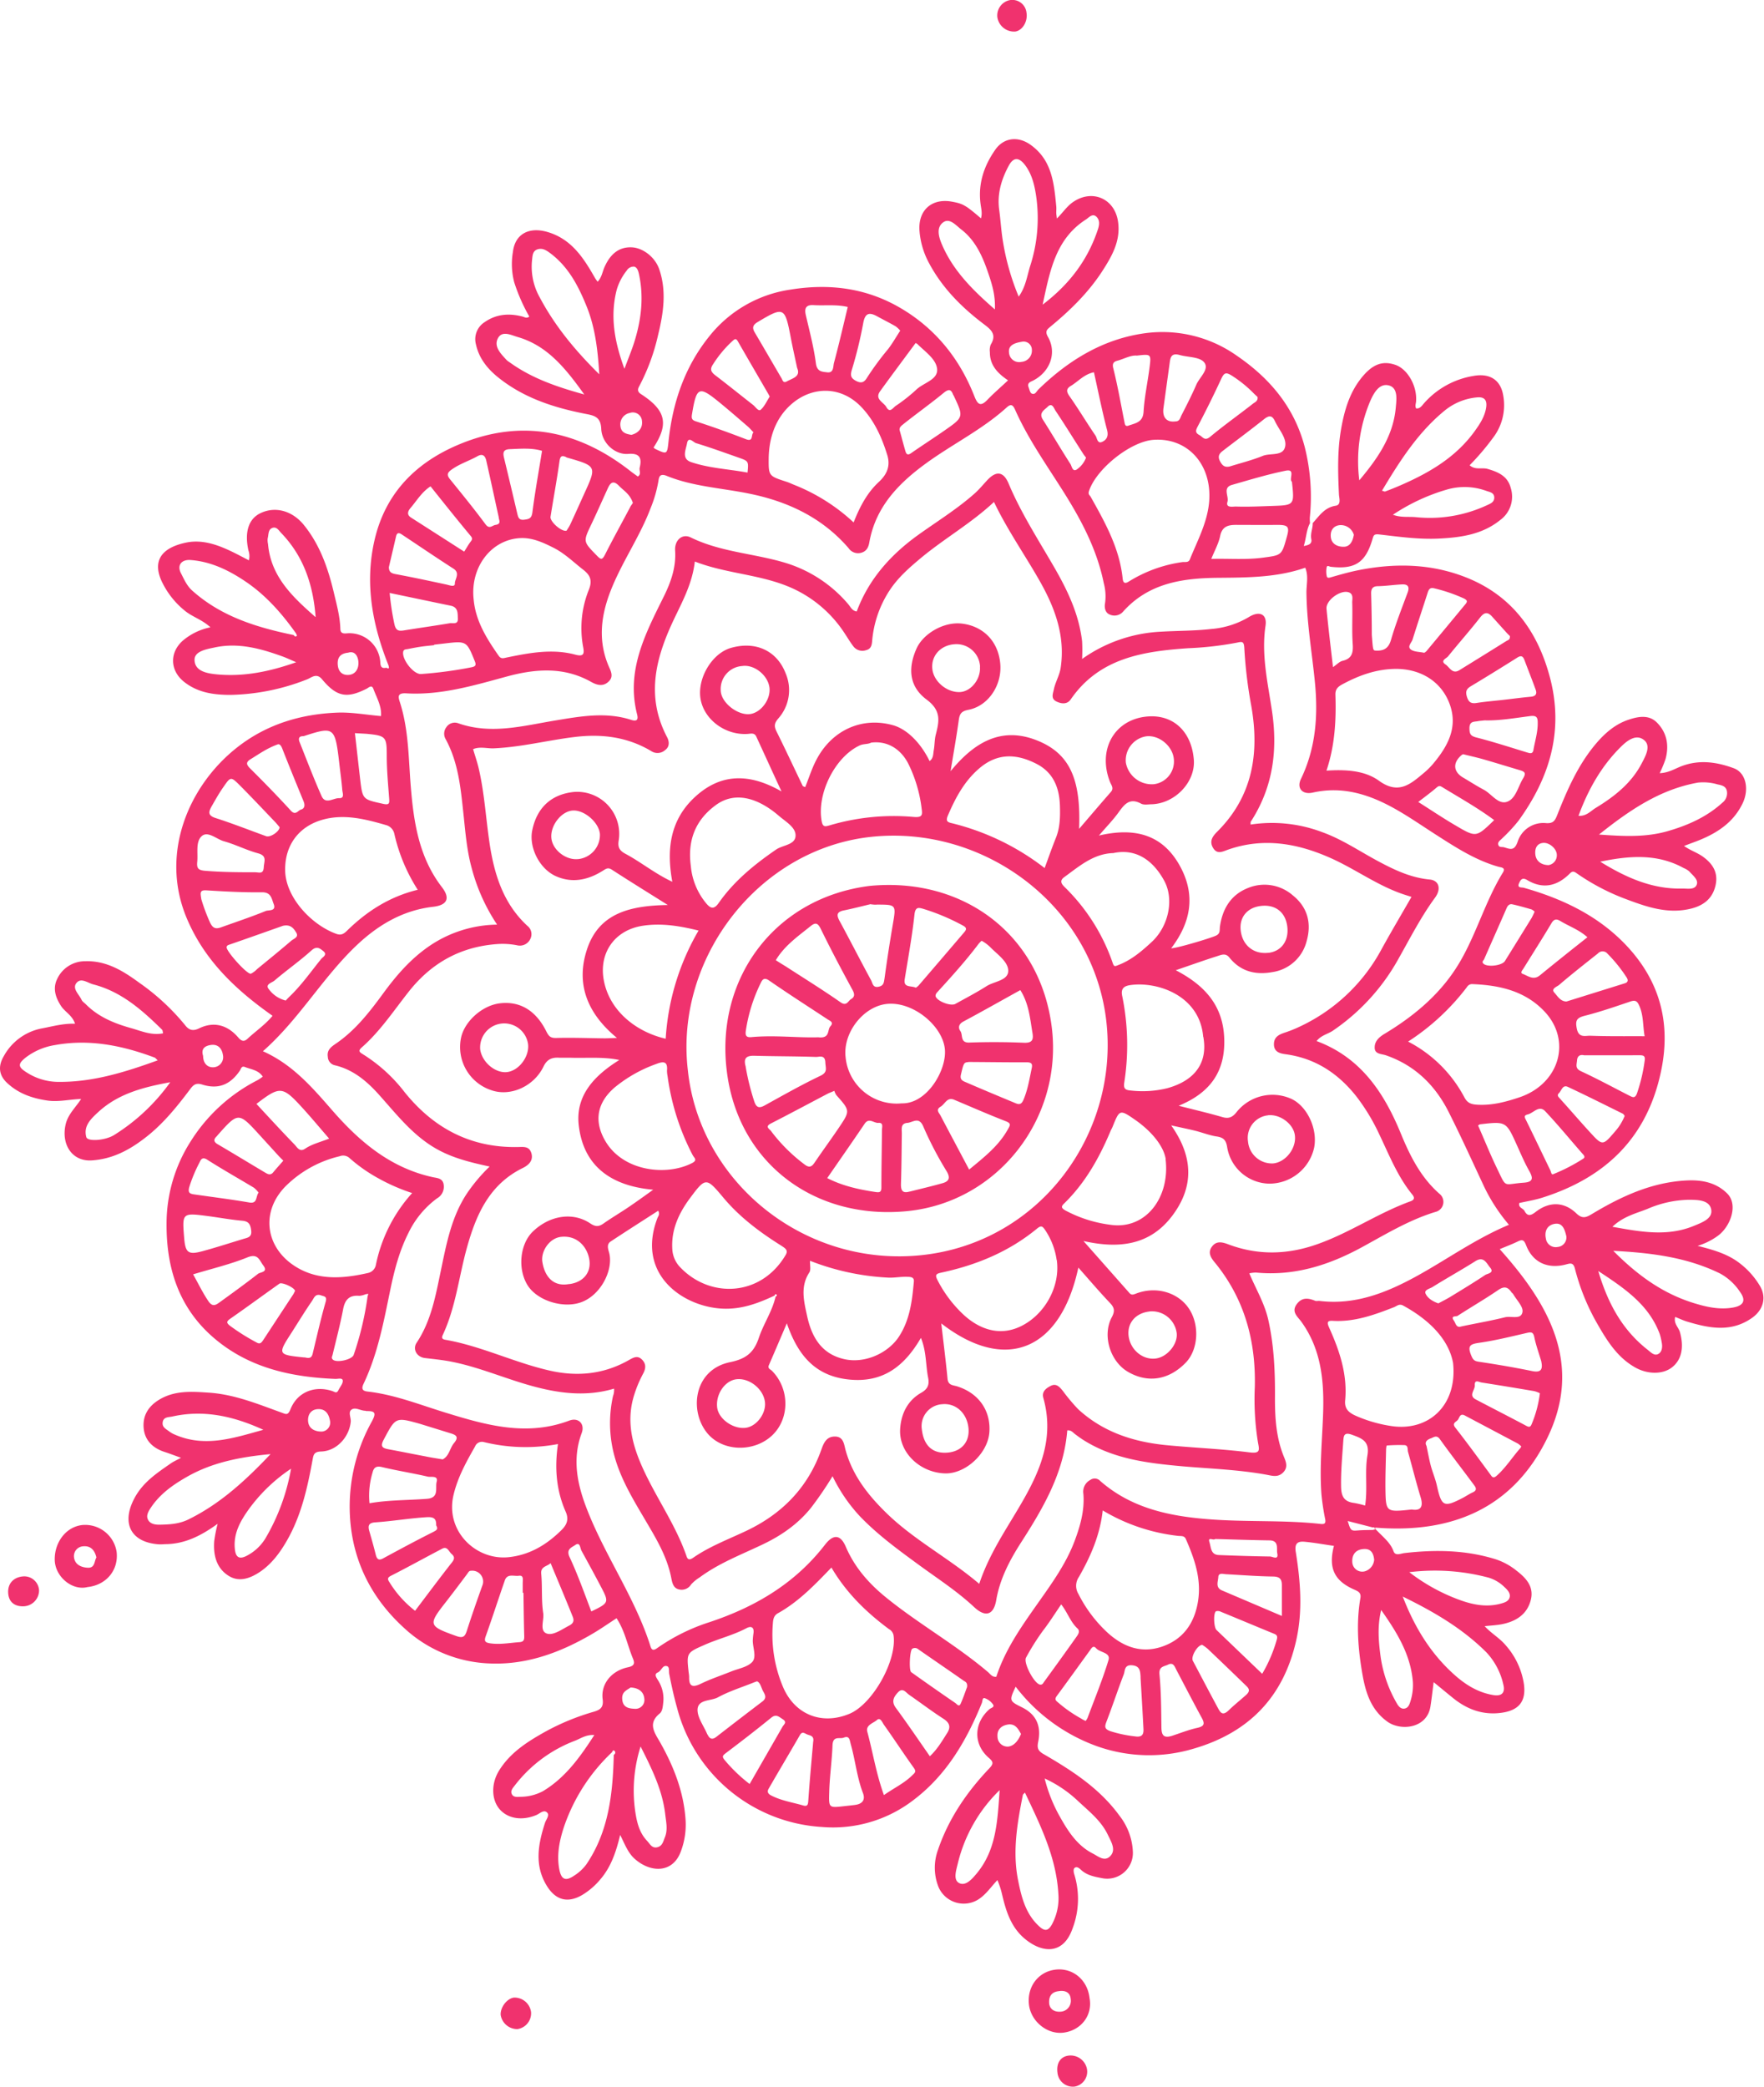 <svg xmlns="http://www.w3.org/2000/svg" viewBox="0 0 564.51 667.62"><defs><style>.cls-1{fill:#f0326e;}</style></defs><title>Asset 20</title><g id="Layer_2" data-name="Layer 2"><g id="Layer_8" data-name="Layer 8"><path class="cls-1" d="M124.29,212.79c-5.12-12.88-7.61-26.06-4.46-39.87,3.5-15.34,13.49-25.16,27.48-30.9,19.47-8,37.48-4.37,53.93,8.3.37.29.74.59,1.12.87l1.75,1.26c1.21-.72.38-1.91.6-2.82.69-2.83.24-4.74-3.64-4.41-4.19.36-8.47-3.4-8.66-8-.17-4-2.39-4.29-5.29-4.86-10.07-2-19.67-5.1-27.84-11.73-3.51-2.85-6.08-6.22-7-10.58a6.45,6.45,0,0,1,2.83-7c3.75-2.61,7.87-2.89,12.15-1.76.67.18,1.23.67,2.13,0a57.64,57.64,0,0,1-4.84-11,23,23,0,0,1-.42-9.62c.66-5.84,5.18-8.19,11.11-6.44,7.68,2.27,11.55,8.34,15.18,14.73a14.14,14.14,0,0,0,.84,1.17c1.31-1.41,1.5-3.08,2.13-4.54,1.95-4.49,4.81-6.61,8.74-6.46,3.61.14,7.51,3.13,8.83,7,2.42,7,1.34,14.09-.35,21a65.87,65.87,0,0,1-6,16.35c-.44.81-.86,1.71.49,2.59,8,5.17,9,9.52,4.05,17.11a2.72,2.72,0,0,0,.54.45c3.81,1.8,3.81,1.8,4.26-2.52,1.31-12.34,5.16-23.72,13-33.47a40.66,40.66,0,0,1,26.1-15c12.45-2,24.19-.48,35.06,5.87,11.18,6.54,18.95,16.16,23.68,28.19,1,2.53,1.87,3.64,4.2,1.21,2-2.1,4.24-4,6.6-6.23-3.3-2.2-5.85-4.83-5.81-9a5,5,0,0,1,.26-2.4c2.17-3.51-.21-5.05-2.6-6.88-6.94-5.3-13-11.45-17.14-19.24a25.69,25.69,0,0,1-3.05-10.37c-.46-6.54,3.94-10.45,10.39-9.27,3.57.66,4.35,1.1,9.29,5.34.51-1.77,0-3.33-.16-4.84-.77-6.37,1.15-12,4.74-17.13,2.73-3.89,7.26-4.36,11.13-1.67,7,4.86,7.65,12.31,8.38,19.78.07.68,0,1.38,0,2.07,0,.42.09.83.2,1.85,2-2,3.27-4,5.22-5.31,6.06-4.14,13.16-1.13,14.32,6.1,1,6.35-2,11.38-5.18,16.3-4.46,6.79-10.22,12.39-16.46,17.53-1,.85-1.81,1.4-.75,3.26,2.9,5.08.69,11.07-4.61,13.88-.88.47-2.16.73-1.59,2.23.28.73.48,1.78,1,2,1.08.52,1.52-.71,2.17-1.34,9.68-9.41,20.9-16.24,34.39-18a41.24,41.24,0,0,1,29.13,7.27c10.57,7.24,18.39,16.53,21.69,29.23a65.17,65.17,0,0,1,1.61,22.54,12.64,12.64,0,0,0,.07,1.73c-1.18,2.23-1.19,4.72-2,7.35,1.59-.29,2.71-.68,2.41-2.2-.35-1.79.49-3.41.45-5.13,2.1-2.3,3.76-5,7.35-5.56,1.84-.28,1.11-2.43,1.05-3.61-.35-7.13-.53-14.24.75-21.29,1-5.54,2.56-10.93,6.06-15.51,3.68-4.81,7-6.14,11.3-4.64,3.79,1.32,6.87,6.59,6.58,11.46,0,.81-.44,1.59,0,2.45,1.23.17,1.88-.89,2.48-1.58a26.85,26.85,0,0,1,15.88-8.81c5.27-.94,8.73,1.3,9.53,6.33a17.15,17.15,0,0,1-3.38,13.6,78.89,78.89,0,0,1-7.38,8.65c1.79,1.61,3.9.66,5.73,1.17,3.45,1,6.45,2.32,7.42,6.08a9.25,9.25,0,0,1-3.37,10.28c-5.71,4.61-12.49,5.56-19.43,5.92-6.43.34-12.83-.56-19.19-1.3-1.74-.2-1.88.19-2.24,1.44-2.22,7.57-5.58,9.79-13.38,8.89-.52-.06-1.18-.66-1.32.29a7.32,7.32,0,0,0,.07,2.78c.16.64.8.45,1.44.26,2.79-.81,5.6-1.61,8.45-2.19,11.65-2.36,23.24-2.19,34.39,2.15,14.8,5.75,23.21,17.23,27.15,32.21,4.46,17-.09,32-10.14,45.83a53.58,53.58,0,0,1-5.25,5.64c-.57.59-1.43,1.08-1.15,2s1.16.58,1.83.78c1.94.56,3.27,1.29,4.34-1.74a8.63,8.63,0,0,1,9.07-6c2.23.16,2.84-.64,3.6-2.56,3.23-8.16,6.73-16.21,12.53-23,2.85-3.33,6.16-6.16,10.34-7.53,3-1,6.43-1.68,9,.88,3.24,3.22,4,7.35,2.79,11.74a38.33,38.33,0,0,1-1.86,4.49c2.78-.07,4.87-1.43,7-2.24,5.73-2.17,11.31-1.32,16.69.66,4,1.46,5,6.84,2.82,11.3-2.83,5.85-7.75,9.19-13.5,11.58-1.57.65-3.19,1.2-5.22,2,2.13,1.48,4.23,2.13,6,3.39,3.28,2.35,5,5.21,4.07,9.26s-3.64,6.29-7.59,7.33c-7.68,2-14.7-.58-21.62-3.19a70.63,70.63,0,0,1-15.39-8.18c-1.15-.8-1.62-.19-2.3.47-4,3.86-8.49,4.74-13.36,1.82-1.58-.95-2.12-.09-2.6,1-.72,1.63.84,1.28,1.53,1.47,12.46,3.54,23.92,9,32.89,18.55,10.67,11.37,14.26,24.81,11,40.21-4.48,21.29-17.84,34-38,40.39-2.4.76-4.92,1.15-7.36,1.71-.35,1.53,1.21,1.63,1.68,2.53.89,1.7,1.92,1.61,3.5.37,4.38-3.44,9.14-3.38,13.09.41,1.91,1.84,3.14,1.31,4.93.24,9.39-5.65,19.19-10.22,30.4-10.77,4.79-.23,9.31.61,12.88,4.1,3.77,3.67,1.05,10.79-3,13.66a21.5,21.5,0,0,1-6.41,3.16c4.67,1.18,8.62,2.32,12.13,4.6a25.66,25.66,0,0,1,7.68,8c2.38,3.75,1.27,7.85-2.35,10.42-6.72,4.77-13.78,3.34-20.87,1.2-1.22-.37-2.38-.93-3.76-1.48-.56,2.1,1.08,3.32,1.52,4.87,1.34,4.81.58,8.8-2.51,11.24-2.93,2.32-7.74,2.29-11.64.15-5.94-3.27-9.28-8.8-12.47-14.37A70.09,70.09,0,0,1,504,405.88c-.51-2-1.45-1.72-2.78-1.36-5.87,1.57-10.65-.57-12.79-6-.61-1.54-1-2.17-2.63-1.37-1.87.91-3.83,1.64-5.86,2.5,15.81,17.63,26.71,36.83,15.21,60.44-10.85,22.27-30.34,30.75-55.44,28.61,2.65,2.91,5.17,4.62,6.25,7.61.57,1.59,2.31.71,3.5.57,9.87-1.14,19.64-1,29.23,2a21,21,0,0,1,6.47,3.51c3.06,2.35,5.81,5.11,4.73,9.45-1.15,4.59-4.64,6.83-9,7.75-1.81.38-3.68.45-5.77.68,2.1,2.31,4.78,3.78,6.72,6.1a24.14,24.14,0,0,1,5.85,12.51c.71,5.47-1.63,8.31-7.14,9.09-5.78.81-10.78-.95-15.26-4.48-2-1.6-4-3.28-6.5-5.31-.36,2.84-.63,5.24-1,7.63-1,7.17-9.47,8.12-13.81,5-5.79-4.18-7.23-10.4-8.25-16.76-1.21-7.54-1.69-15.16-.38-22.76.29-1.68-.65-2.15-1.93-2.71-6.46-2.82-8.37-6.93-6.54-14-3.07-.44-6.12-1-9.19-1.3-2.41-.27-3.5.46-3,3.36,1.52,9.54,2.27,19.09,0,28.7-4.15,17.72-15.08,28.87-32.31,34a49.71,49.71,0,0,1-31.45-.71,57.07,57.07,0,0,1-25.9-19c-2.11,4.48-2.08,4.57,2.07,6.63,4.4,2.19,6.21,5.8,5.14,11-.42,2-.08,2.93,1.84,4,9.05,5.25,17.82,10.92,24.12,19.58a20.14,20.14,0,0,1,4.34,11.62,8.23,8.23,0,0,1-9.92,8.42c-2.37-.45-4.82-.9-6.7-2.67-.63-.59-1.41-1.22-2.12-.51-.34.34-.23,1.36,0,2a26.53,26.53,0,0,1-.55,17.24c-2.93,8.47-9.61,8-15.19,3.43-4.63-3.8-6.2-9.19-7.47-14.66a26.15,26.15,0,0,0-1.4-4.2c-2,2.09-3.56,4.51-6,6.12a8.79,8.79,0,0,1-12.84-3.88,16.67,16.67,0,0,1-.18-11.92c3.39-9.95,9.2-18.46,16.36-26,1.45-1.53,1.44-2.11-.11-3.45-5-4.34-4.86-11.1.23-15.56.55-.48,1.87-.61,1-1.69a5.41,5.41,0,0,0-2.52-1.83c-.81-.22-.69,1-.93,1.57C309.25,557,302.83,568,292.19,576A42.18,42.18,0,0,1,263,584.51a51.07,51.07,0,0,1-46.32-38.08c-1-3.57-1.8-7.2-2.51-10.84-.17-.88.14-2.23-.67-2.51-1.49-.51-1.78,1.48-3,2s-.54,1.5,0,2.38a10.9,10.9,0,0,1,1.76,7.16c-.15,1.31-.24,2.86-1.14,3.59-3.83,3.11-1.75,6,0,9,4.43,7.8,7.69,16,8.28,25.08a24.2,24.2,0,0,1-1.5,10c-2.55,7.08-9.68,6.94-14.76,2.44-2.13-1.89-3.1-4.49-4.67-7.68-1.36,5.66-3,10.32-6.33,14.2a23,23,0,0,1-5.79,5c-4.63,2.72-8.5,1.73-11.35-2.89-4.06-6.59-2.79-13.33-.61-20.11.35-1.1,1.54-2.43.75-3.29-1.07-1.17-2.38.26-3.47.72-4.47,1.88-9,1.26-11.71-1.77s-2.85-8.25-.25-12.44c3.65-5.89,9.3-9.39,15.13-12.63A75.26,75.26,0,0,1,190,547.65c2.05-.61,3.21-1.34,2.86-4-.63-4.87,2.78-9.11,8.1-10.23,2.13-.45,2.21-1.32,1.57-2.85-1.74-4.19-2.53-8.75-5.22-12.84-2.61,1.69-5.23,3.54-8,5.14-10.31,6-21.26,10-33.37,9.29a42.43,42.43,0,0,1-26.61-11.3c-10-9.1-16-20.41-17.21-33.93A55.93,55.93,0,0,1,119,454.77c1.51-2.8,1-3.36-1.76-3.32-.11,0-.22-.1-.33-.1-1.5,0-3.15-1.23-4.38-.39s-.15,2.58-.29,3.93c-.49,4.87-4.49,9.34-9.46,9.49-2.36.07-2.46,1.11-2.76,2.71-1.65,9-3.62,17.86-8.26,25.9-2.24,3.88-4.88,7.42-8.58,9.91-3,2-6.54,3.4-9.95,1.3-4-2.47-5-6.67-4.68-11.11a45.1,45.1,0,0,1,1.1-5.58c-5.18,3.75-10.32,6.38-16.38,6.51-.82,0-1.64.12-2.46.06-9-.63-12.11-6.8-7.7-14.91,2.71-5,7.14-7.92,11.58-11,.84-.58,1.79-1,3.23-1.77-2.05-.74-3.62-1.35-5.21-1.86-3.64-1.17-6.24-3.54-6.7-7.32-.48-4,1.25-7.15,4.83-9.35,5.05-3.1,10.52-2.67,16-2.31,8.19.54,15.7,3.65,23.29,6.39,1.41.51,2,.95,2.83-1.09,2.16-5.44,7.67-7.68,13.34-5.83.82.27,1.42.91,2-.26s1.48-2.11,1.39-3.08-1.54-.49-2.39-.53c-13.56-.55-26.51-3.28-37.4-11.9-12.08-9.56-16.67-22.53-16.6-37.69A48.9,48.9,0,0,1,61,365.19a54.47,54.47,0,0,1,21.48-19.64,16.2,16.2,0,0,0,1.61-1.1c-1.37-2.1-3.68-2.28-5.65-3.06-1.21-.48-1.27.55-1.71,1.19-3.08,4.5-6.9,6-11.95,4.43-1.84-.59-2.74-.13-3.79,1.27C56.69,354,52.22,359.59,46.48,364c-5,3.87-10.35,6.79-17.05,7.25-6.43.44-9.91-5.18-8.41-11.57.74-3.15,3.05-5.21,4.95-8.08-3.75.12-7.18,1-10.65.52-4.94-.7-9.46-2.23-13.17-5.77-2.69-2.58-2.65-5.49-1-8.34A17.65,17.65,0,0,1,13.51,329c3.4-.64,6.74-1.6,10.51-1.47-.89-2.72-3.23-3.75-4.5-5.7-1.84-2.83-2.65-5.69-1.23-8.61a9.81,9.81,0,0,1,9-5.69c6.77-.23,12.16,3.13,17.26,6.87A72.3,72.3,0,0,1,59.25,328c1.12,1.44,2.35,2.05,4.48,1,4.67-2.28,9.07-1.13,12.58,3,1.07,1.26,1.94,1.24,2.91.33,2.63-2.46,5.66-4.49,8-7.34-11.69-8.22-21.74-17.66-27.43-31.15-8.83-20.92.78-42.83,16.34-54.9,9.31-7.23,20.12-10.47,31.73-10.94,4.62-.19,9.28.69,14.07,1.1.25-3.2-1.39-5.87-2.43-8.68-.54-1.48-1.43-.45-2.22-.05-6.31,3.17-9.55,2.57-14.23-3.05-1.77-2.12-3.34-.54-4.7,0a70.19,70.19,0,0,1-24.57,5c-5.32,0-10.45-.68-14.84-4.15-4.55-3.59-4.78-9.36-.42-13.22a19.6,19.6,0,0,1,8.82-4.25c-2.71-2.52-5.92-3.36-8.36-5.45a26.72,26.72,0,0,1-7.4-9.63c-3-7,1.06-10.64,8.19-12.07,5.23-1,10.14.84,14.82,3.12,1.64.8,3.25,1.67,5.06,2.6a5.43,5.43,0,0,0-.15-3.16c-1.32-6,.1-10.22,4-12,4.74-2.19,10.09-.66,13.75,3.86,5.21,6.44,7.79,14,9.66,21.94.87,3.66,1.87,7.32,2,11.12,0,1.37.58,1.73,2,1.61a9.87,9.87,0,0,1,10.8,9.38c.08,1.51.64,1.87,1.95,1.61C124.68,214.2,124.51,213.52,124.29,212.79Zm315,275.89-8-2.06c1,3.22,1,3.19,3.53,3,1.52-.11,3-.1,4.56-.14.27-.1.75-.17.77-.3C440.24,488.53,439.76,488.59,439.32,488.69ZM117,414.07a6.39,6.39,0,0,1-2,.51c-3.16-.28-4.59,1.16-5.18,4.23-.94,4.92-2.22,9.78-3.39,14.65-.13.55-.5,1,.12,1.55,1.23,1.08,6.13,0,6.64-1.56a98.21,98.21,0,0,0,4.45-18.74l.24-.76Zm78.73,146.65a58.78,58.78,0,0,0-15.33,24c-1.37,4.24-2.25,8.59-1.46,13.1.62,3.55,2,4.2,4.91,2.19a14.38,14.38,0,0,0,3.82-3.57c7.18-10.61,8.44-22.69,8.75-35,.59-.38.61-1,.17-1.33S196,560.38,195.76,560.72ZM94,203.18c.25.44.61.62,1,.23.08-.08-.18-.51-.28-.78-4.5-6.34-9.6-12.15-16.06-16.52-5.33-3.61-11.08-6.45-17.69-6.94-2.89-.21-4.38,1.67-3.07,4.2,1,1.93,1.86,4,3.57,5.54C70.71,197.22,82.1,200.73,94,203.18ZM417.7,181.63c-9,3.14-18.42,3.15-27.78,3.23-11.5.09-22.41,1.67-30.62,10.94a3.66,3.66,0,0,1-4.24.78c-1.39-.58-1.7-2.2-1.41-3.68a16.07,16.07,0,0,0-.42-6.31c-2.16-10.71-7.18-20.2-12.94-29.32-5.42-8.6-11.33-16.9-15.47-26.25-.77-1.73-1.47-1.74-2.72-.61-7.86,7.1-17.42,11.74-25.9,17.94-8.78,6.41-16,13.92-18,25.17-.28,1.59-.88,2.87-2.64,3.34a3.66,3.66,0,0,1-4-1.49c-8.48-9.82-19.56-15-32-17.48-8.77-1.78-17.84-2.23-26.23-5.65-2.24-.91-2.45.47-2.63,1.68a40.78,40.78,0,0,1-2.52,8.72c-3.51,9.28-9.33,17.42-12.89,26.7-3.17,8.28-3.93,16.32-.19,24.5.67,1.48,1,2.87-.2,4.08-1.77,1.85-3.8,1.33-5.73.24-8.78-4.94-17.92-4.19-27.13-1.68-10.52,2.86-21,6-32.07,5.34-3-.17-2.48,1.31-2,2.84,2.85,8.84,2.75,18.07,3.5,27.15.94,11.45,2.65,22.52,9.93,32,2.75,3.57,1.77,5.77-2.78,6.3-10,1.15-18.05,6.08-25.1,12.91-10.59,10.26-18,23.28-29.38,33.31,9.65,4.29,16,11.83,22.45,19.21,8.71,9.94,18.54,18.16,31.92,21.08,1.45.32,3.35.29,3.51,2.71a4.25,4.25,0,0,1-2.17,4.07,29.75,29.75,0,0,0-9.11,11c-2.93,5.78-4.55,12-5.85,18.31-2.11,10.2-4,20.45-8.54,30-.84,1.77-.22,2.33,1.35,2.5,8.68,1,16.74,4.25,25,6.78,13,4,25.86,7.62,39.44,2.52,3-1.14,5.11,1.07,4,4-3.15,8.48-1.32,16.67,1.76,24.51,5.87,15,15.39,28.27,20.28,43.73.29.9.71,1.55,2.09.56A62,62,0,0,1,227,519c14.64-4.85,27.41-12.37,37-24.78,2.69-3.5,5-3.3,6.68.67,2.81,6.53,7.3,11.66,12.74,16.09,10.5,8.54,22.39,15.18,32.73,23.95.75.64,1.35,1.7,2.69,1.52,2.84-8.77,8.11-16.17,13.36-23.62,4.45-6.31,9-12.6,11.73-19.91,1.8-4.82,3.19-9.75,2.77-15a4.23,4.23,0,0,1,2.21-4.43,2.4,2.4,0,0,1,3.17.31c9.82,8.61,21.77,11.22,34.31,12.22,12.07,1,24.21.22,36.26,1.54,1.2.13,1.68-.17,1.44-1.49a76.71,76.71,0,0,1-1.2-7.9c-.64-8.41.18-16.8.5-25.2.41-10.63-.38-21.08-7-30.18-1.13-1.55-3.22-3.07-1.42-5.53,1.66-2.26,3.67-2,5.89-1.1.4.17.93,0,1.39.05,11.13,1.36,21-2.45,30.47-7.58,10-5.43,19.3-12.24,30.17-16.78a56.22,56.22,0,0,1-7.89-12.08c-3.75-8-7.41-16.09-11.4-24-4.32-8.57-10.81-14.93-20.05-18.13-1.51-.52-3.68-.33-3.63-2.54,0-1.86,1.21-3.15,3-4.25,10-6,18.72-13.37,24.56-23.6,5.16-9,8-19.21,13.48-28.11,1-1.61-.61-1.6-1.47-1.85-7.29-2.07-13.55-6.13-19.84-10.16-4.42-2.83-8.75-5.85-13.32-8.41-8.12-4.55-16.64-7.28-26.19-5.15-3.44.77-5.22-1.45-3.82-4.35,4.8-9.94,5.53-20.4,4.45-31.18-.93-9.36-2.55-18.65-2.68-28.1C418,187.24,418.85,184.37,417.7,181.63ZM266.07,501.51c-5.38,5.6-10.58,11-17.15,14.64-1.52.85-1.52,2.38-1.62,3.63a43,43,0,0,0,3.1,19.5c3.65,9.15,12.41,12.81,21.49,9,7.44-3.15,15.25-17.17,14.05-25.16a2.86,2.86,0,0,0-1.44-1.9C277.21,515.82,270.82,509.59,266.07,501.51Zm86.82-18.29c-.88,8-3.91,14.8-7.61,21.28a5,5,0,0,0-.15,5.49,43.49,43.49,0,0,0,9.2,12.26c4.86,4.46,10.6,6.8,17.21,4.67,7-2.26,10.71-7.51,11.85-14.64s-1.13-13.55-3.9-19.89c-.48-1.09-1.42-.93-2.38-1A59.67,59.67,0,0,1,352.88,483.23Zm97.69-150a42.36,42.36,0,0,1,18,17.77c1,1.91,2.13,2.33,4.31,2.45,4.7.24,9-.91,13.33-2.36,12.84-4.31,16.87-18.17,8-27.52-6.22-6.55-14.35-8.36-23-8.71a1.87,1.87,0,0,0-1.74.9A74,74,0,0,1,450.57,333.27ZM369.23,140.71c-7.41.47-18.5,9.36-20.76,16.48-.31,1,.27,1.24.57,1.76,4.63,8.24,9.24,16.49,10.23,26.15.17,1.63.89,1.66,2.07.89a43.92,43.92,0,0,1,17-6.15c.79-.13,2,.28,2.44-.88,2.42-6,5.61-11.81,6.17-18.45C387.91,148.68,380.15,140,369.23,140.71Zm-237.31,241A61,61,0,0,1,121.11,377a50.64,50.64,0,0,1-9.23-6.47,3,3,0,0,0-3.17-.61,36.33,36.33,0,0,0-17.47,9.76c-7.81,8.11-6.2,19.06,2.62,25.07,7.32,5,15.64,4.41,23.9,2.52a3.26,3.26,0,0,0,2.54-2.66A48.74,48.74,0,0,1,131.92,381.67ZM424.49,246.55c6.13-.38,12.21-.09,16.82,3.25,6.3,4.56,10.15,1,14.43-2.58a23.79,23.79,0,0,0,3-3c4.51-5.43,7.81-11.34,5.29-18.65S454.94,214.06,446.9,214c-6.27,0-11.86,2-17.29,4.92-1.57.84-2.31,1.64-2.25,3.4C427.62,230.47,427.19,238.55,424.49,246.55ZM465,436c-1.43-7.55-7.64-13.77-16-18.32-1.23-.67-2,.19-2.88.53-6.32,2.47-12.66,4.78-19.61,4.37-1.75-.1-1.92.49-1.19,2.11,3.34,7.4,5.93,15,5.15,23.35-.24,2.57,1,3.84,3.37,4.9a44.38,44.38,0,0,0,11.34,3.29C457.14,458.07,466.47,449.65,465,436ZM151.58,191.8c.63,6.9,4.17,12.51,8,18,.8,1.14,1.58.76,2.67.54,7.23-1.48,14.51-2.86,21.84-.9,2.82.76,2.93-.37,2.51-2.53a32.83,32.83,0,0,1,1.88-18.33c1.27-3.26.07-4.84-2-6.43-3.05-2.39-5.85-5.15-9.36-6.91-3.34-1.68-6.76-3.27-10.62-3.08C157.15,172.63,150.42,181.52,151.58,191.8Zm-17.9,92.87a55.93,55.93,0,0,1-7.48-17.87,3.68,3.68,0,0,0-2.71-2.84c-6.54-1.89-13.18-3.58-19.95-1.79-7.81,2.07-12.49,8.19-12.28,16.47.22,8.52,8.38,17.23,16.33,20.12,1.62.59,2.48,0,3.62-1.15C117.48,291.51,124.65,286.88,133.68,284.67ZM178.56,462a55.9,55.9,0,0,1-23.7-.63,2.37,2.37,0,0,0-2.85,1.44c-2.8,4.91-5.51,9.77-6.87,15.46-2.75,11.51,7.12,21,17.6,19.93,6.23-.64,11.37-3.5,15.82-7.61,1.89-1.75,4-3.56,2.44-7C178,476.77,177.44,469.59,178.56,462Zm94.6-294.82c2-5.09,4.35-9.54,8.09-13,2.63-2.44,3.78-5.14,2.67-8.67-1.72-5.5-4-10.68-8-15-6.55-7.12-15.65-6.89-22.07-1.69-5.48,4.44-7.79,10.94-7.86,18-.05,5.51.13,5.5,5.73,7.32.89.29,1.73.71,2.6,1.05A60.62,60.62,0,0,1,273.16,167.13Zm243.11,233c8,8.06,16.13,13.79,26,16.79,4,1.22,8.1,2.12,12.37,1.35,3.36-.61,4.19-2.27,2.19-5a17.84,17.84,0,0,0-6.43-5.91C539.9,402.28,528.67,400.83,516.26,400.18ZM50.47,339.24c-.5-.45-.72-.78-1-.89-10.3-3.85-20.82-6-31.85-4a20.76,20.76,0,0,0-9.26,3.89c-2.68,2.1-2.71,3.08.19,4.88a18.77,18.77,0,0,0,9.57,3C29.32,346.35,39.77,343.11,50.47,339.24ZM328,573.51c-.24.28-.62.52-.68.82-1.78,9-3.35,18-1.53,27.15,1.09,5.48,2.42,10.94,6.9,14.94,1.87,1.67,2.91,1.15,4-.83a17.73,17.73,0,0,0,2-9.76C338,594.1,332.9,583.86,328,573.51ZM191.78,119.75c-.48-8-1.37-15.12-4.06-21.75s-5.88-12.76-11.79-17.11c-1.21-.89-2.39-1.58-3.85-1.14-1.7.51-1.66,2.16-1.82,3.52a20,20,0,0,0,2.47,11.89C177.52,104.17,183.91,112,191.78,119.75ZM326,94.9c2.25-3.12,2.67-6.59,3.66-9.76a49.63,49.63,0,0,0,1.91-22.5c-.52-3.44-1.33-6.9-3.52-9.81-2-2.6-3.74-2.61-5.28.27-2.34,4.39-3.72,9-3,14.11.46,3.39.64,6.82,1.21,10.19A78.09,78.09,0,0,0,326,94.9Zm122.9,415.89c3.83,9.94,9,18.29,16.5,25,3.56,3.19,7.59,5.73,12.54,6.53,3,.48,3.72-1.15,3.17-3.29a22,22,0,0,0-5.46-10.41C468,521,458.92,515.68,448.89,510.79ZM442.26,157c.59.15.85.31,1,.25,1.3-.48,2.59-1,3.87-1.53,9.57-4.07,18.5-9.06,24.76-17.72,1.63-2.26,3.2-4.61,3.68-7.46.39-2.33-.33-3.69-3-3.39a19,19,0,0,0-10.2,4.17C453.85,138.28,448,147.39,442.26,157ZM86.58,465.22c-10.08.94-19,2.77-27,7.41-4.29,2.46-8.28,5.3-11.13,9.47-.8,1.18-1.7,2.54-1.2,3.84.58,1.53,2.17,1.89,3.84,1.86,3.08-.05,6.11-.22,9-1.58C70.16,481.33,78.32,473.95,86.58,465.22ZM511.71,267c7.59.54,15,1,22.33-1.19,6.38-1.88,12.21-4.51,17.16-9a3.84,3.84,0,0,0,1.43-3.75c-.31-1.56-1.69-1.84-3-2.11a16.19,16.19,0,0,0-6.24-.57C531.08,252.56,521.22,259.42,511.71,267ZM220.39,535.12a10.36,10.36,0,0,1,.15,1.4c-.08,3.1,1.14,3.43,3.78,2.15,3.13-1.52,6.46-2.62,9.7-3.92,2.26-.91,5-1.33,6.61-2.92s.28-4.57.27-6.93a20.84,20.84,0,0,1,.24-2.45c.23-1.95-.85-2.28-2.25-1.54-4.23,2.24-8.89,3.35-13.24,5.26C219.71,528.78,219.68,528.72,220.39,535.12ZM387.63,178.81c5.7-.15,11.07.33,16.43-.38,6.08-.81,6.09-.72,7.7-6.5,1-3.48.5-4-3.11-4-4.33.07-8.66,0-13,0-2.45,0-4.49.37-5.16,3.45C390,173.88,388.69,176.17,387.63,178.81ZM435,153.67c5.77-6.86,10.85-14.07,11.67-23.24.22-2.48.83-6.34-2.23-7.12s-4.82,2.46-5.94,5A49.41,49.41,0,0,0,435,153.67Zm-248-27.44c-6-8.35-11.79-15.65-21.37-18.42-2.05-.59-5-2.18-6.33.49s1.05,4.94,2.85,6.92a5.36,5.36,0,0,0,.85.63C170,120.94,178,123.74,187.07,126.23ZM451,503a60.06,60.06,0,0,0,16.45,9c4.1,1.45,8.28,2.24,12.66,1.1,1.33-.35,2.67-.75,3-2.05s-.66-2.37-1.61-3.24a12.34,12.34,0,0,0-5.06-3.05A66.86,66.86,0,0,0,451,503ZM318.38,99c.21-4.66-1-8.32-2.19-11.81-1.76-5.15-4-10.24-8.54-13.75-1.72-1.32-3.68-3.74-5.7-2.38-2.45,1.65-1.54,4.76-.52,7.15C305,86.57,311.23,92.77,318.38,99ZM516,392.49c9.13,1.65,17.65,3.21,26.14-.32,2.57-1.07,6.1-2.3,5.45-5.32s-4.5-3-7.4-3a35,35,0,0,0-12.93,2.9C523.59,388.22,519.51,389.13,516,392.49ZM93.14,469.89a52.67,52.67,0,0,0-13.35,12.74c-2.81,3.88-5.22,8-4.61,13.14.33,2.84,1.76,3.14,4.14,1.78A15.09,15.09,0,0,0,85.05,492,66.71,66.71,0,0,0,93.14,469.89Zm1.69-258c-1.9-.81-3.23-1.45-4.61-1.94-6.95-2.5-14-4.41-21.46-2.82-2.55.55-6.56,1.16-6.5,4,.07,3.72,4.17,4.35,7.3,4.64C78.07,216.54,86.25,214.89,94.83,211.86ZM334.31,569a48.69,48.69,0,0,0,5,12.45c2.57,4.58,5.53,9.1,10.43,11.57,1.56.79,3.57,2.61,5.36,1,2-1.8.86-4.08-.13-6.11l-.62-1.25c-2.22-4.41-6.11-7.37-9.57-10.64A39.35,39.35,0,0,0,334.31,569ZM505.15,261c2.5.2,3.91-1.55,5.49-2.51,5.93-3.6,11.39-7.87,14.7-14.2,1.2-2.29,3-5.43,1-7.33-2.71-2.49-5.82.17-7.73,2.07C512.41,245.2,508.2,252.69,505.15,261ZM205,558.77a46.55,46.55,0,0,0-1.71,20.79c.5,3.32,1.25,6.7,3.74,9.34.95,1,1.57,2.49,3.27,2.11s1.94-1.89,2.47-3.18c1-2.43.4-4.89.12-7.34C212,572.83,208.72,566.09,205,558.77ZM54.49,346.24c-8.39,1.55-16.56,3.56-23.06,9.56-2.35,2.17-4.79,4.44-3.81,8,.41,1.51,6.06,1.1,8.89-.66A62.91,62.91,0,0,0,54.49,346.24ZM339.6,513.3c-2,2.92-3.79,5.78-5.85,8.44a76,76,0,0,0-5.4,8.58c-.94,1.63,2.6,8.34,4.47,8.64.8.13,1-.48,1.31-.89,3.43-4.72,6.86-9.45,10.23-14.22.58-.82,1.45-1.93.45-2.85C342.53,518.9,341.64,515.89,339.6,513.3Zm35.3,42.1c2.77-.89,5.49-2,8.31-2.61,2.37-.53,2.31-1.47,1.33-3.27-2.73-5-5.34-10.08-8-15.12-.59-1.11-1-2.7-2.74-1.83-1.22.62-3,.52-2.75,3.11.54,5.57.55,11.2.62,16.81C371.69,554.82,372.13,556.22,374.89,555.4ZM108.62,244.58c-1.39-12.06-1.62-12.24-11.32-9.1a1.22,1.22,0,0,1-.35.05c-1.47,0-1.45,1-1.06,1.93,2.29,5.75,4.49,11.53,7,17.19,1.26,2.86,3.76.64,5.64.71s1.05-1.71,1-2.67C109.31,250,108.93,247.28,108.62,244.58ZM89.47,264.64c-.41-.48-.82-1-1.28-1.5-3.78-3.95-7.53-7.94-11.39-11.82-3-3-3-2.87-5.48.73-1.35,1.93-2.48,4-3.64,6-1,1.81-1.13,2.89,1.34,3.68,5.45,1.74,10.78,3.86,16.16,5.8C86.54,268,89.46,266,89.47,264.64Zm15.86,99.64c-3.13-3.61-5.88-6.93-8.79-10.1-6.15-6.71-7-6.74-14.48-1,4.05,4.36,8.07,8.75,12.2,13,.82.85,1.6,2.53,3.38,1.33C99.88,366,102.52,365.4,105.33,364.28ZM52.2,330.59c-.15-.52-.14-1-.35-1.17-6.38-6.26-13-12.16-22-14.48-1.84-.48-4-2.33-5.46-.35-1.29,1.79.95,3.58,1.73,5.32.27.59,1,1,1.45,1.49,4,4,9.1,6.06,14.4,7.54C45.26,329.87,48.52,331.35,52.2,330.59Zm80.63,184.76c4-5.27,7.86-10.47,11.86-15.56.9-1.15.71-1.87-.18-2.63s-1.35-2.56-3-1.68c-5.48,2.86-10.88,5.86-16.39,8.66-1.3.66-1.06,1.2-.48,2.08A34.08,34.08,0,0,0,132.83,515.35Zm26.77-349.88c-1.36-6.17-2.64-12.18-4-18.16-.32-1.35-1.06-2.33-2.79-1.36-2.62,1.47-5.5,2.37-8,4.09-1.7,1.15-2,1.86-.69,3.42,3.81,4.7,7.64,9.4,11.24,14.26,1.27,1.72,2.12.37,3.24.21C160.57,167.64,159.62,166.32,159.59,165.47ZM481,223.92c2.94-.33,5.87-.74,8.81-1,1.6-.13,2.14-.86,1.63-2.27-1.14-3.16-2.39-6.27-3.57-9.42-.45-1.21-1-1.67-2.29-.85q-7.41,4.68-14.93,9.2c-1.52.91-1.7,1.87-1.16,3.51s1.39,2.08,3.06,1.81C475.32,224.47,478.15,224.24,481,223.92ZM84.27,457.44c-9.34-4.27-18.91-6.53-29.12-4.25-1.17.26-2.8.08-3.08,1.78s1.11,2.22,2.09,3A8.11,8.11,0,0,0,56,459C65.69,463.22,75,460,84.27,457.44Zm175.93,100c.48-2.2-1-2.15-1.9-2.54s-1.58-1.07-2.34.25c-3.3,5.74-6.71,11.42-10,17.16-.45.79-.37,1.5.82,2.12,3.25,1.68,6.81,2.2,10.24,3.2,1.51.44,1.57-.41,1.66-1.72C259.11,569.63,259.71,563.32,260.21,557.48ZM141.67,466.91c2.09-1.08,2.26-3.58,3.6-5.19,1.73-2.07.64-2.65-1.22-3.2-3.24-1-6.45-2-9.7-3-7.82-2.19-7.73-2.11-11.56,5.08-1.22,2.28-.33,2.73,1.62,3.09,3.88.71,7.73,1.51,11.61,2.23C137.84,466.31,139.69,466.58,141.67,466.91Zm48.52,88.19c-2.69-.17-4.33,1.11-6.16,1.81a43.88,43.88,0,0,0-19.32,14.36c-.64.82-1.48,1.73-.87,2.82.51.92,1.59.83,2.55.77a15.58,15.58,0,0,0,7.32-1.78C180.85,568.81,185.53,562.32,190.19,555.1ZM113.58,234.56c.57,5,1.11,9.81,1.66,14.6.78,6.69.81,6.56,7.29,8,2.09.48,2.14-.15,2-1.8-.33-4.44-.75-8.89-.76-13.33,0-6.32-.16-6.65-6.48-7.26C116.15,234.7,115,234.65,113.58,234.56Zm233.87,316a5.34,5.34,0,0,0,.61-1c2.28-6.13,4.78-12.19,6.68-18.44.75-2.46-2.71-2.36-3.95-3.78-1-1.13-1.57.09-2.07.78-3.51,4.83-7,9.7-10.53,14.48-.9,1.21-.14,1.6.58,2.22a42.5,42.5,0,0,0,7.21,5C346.39,550.11,346.82,550.3,347.44,550.6Zm98.28-385.89c2.63,1,5,.55,7.4.79A43.34,43.34,0,0,0,476,161.57c1-.46,2.24-.94,2.19-2.44s-1.39-1.69-2.46-2.05a20.3,20.3,0,0,0-12.91-.39A62.3,62.3,0,0,0,445.72,164.71Zm47.51,270.87c-.76-2.57-1.69-5.1-2.23-7.72-.35-1.69-1-1.69-2.41-1.37-5,1.15-10,2.4-15.11,3.14-2.85.41-4,.81-2.7,4,.59,1.46,1,1.86,2.46,2.08,5.64.84,11.28,1.8,16.86,2.94C493,439.24,493.81,438.32,493.24,435.58ZM333.66,97.47c8.69-6.6,14.47-14.39,17.68-24.06.47-1.42.68-2.87-.39-4-1.31-1.34-2.49.21-3.37.77C337.78,76.44,336,86.69,333.66,97.47ZM486.83,462.76a6.56,6.56,0,0,0-1.07-.9c-5.66-3-11.34-6-17-9-1.6-.84-1.72.83-2.27,1.46s-1.92,1-.76,2.44c3.8,4.86,7.43,9.85,11.09,14.82.6.81.94,1.62,2.12.58,2.95-2.6,5-5.94,7.58-8.84A2.93,2.93,0,0,0,486.83,462.76ZM199.83,118c1.28-3.47,2.43-6.17,3.29-9,2.13-7,2.93-14.06,1.36-21.29-.23-1.07-.59-2.19-1.56-2.41a2.62,2.62,0,0,0-2.37,1.28,17.9,17.9,0,0,0-3.2,6.16C195.19,101.2,196.63,109.27,199.83,118Zm-75.38,63.43c0,1.59.77,2,2.19,2.26,5.38,1,10.74,2.15,16.1,3.3,1.09.23,2.89,1,2.83-.33s1.8-3.27-.45-4.72c-5.6-3.59-11.09-7.34-16.62-11-1-.66-1.52-.37-1.76.68C126,174.85,125.22,178.13,124.46,181.41Zm43.06,328.17h-.23c0-1,0-2.09,0-3.12s.39-2.57-1.22-2.34-3.71-.81-4.51,1.49c-2.07,5.95-4,11.95-6.12,17.88-.58,1.63-.09,2,1.4,2.24,3.17.47,6.27-.15,9.4-.37,1.55-.11,1.56-.94,1.53-2.09C167.63,518.71,167.59,514.15,167.52,509.59ZM288,138c.59,2.14,1.14,4.28,1.77,6.41.26.88.7,1.33,1.73.62,3.55-2.47,7.19-4.81,10.74-7.28,6.19-4.31,6.17-4.34,3-11.09,0-.1-.15-.18-.19-.29-.63-1.72-1.31-2.08-3-.72-4.15,3.41-8.52,6.53-12.73,9.86C288.67,136.1,287.49,136.68,288,138Zm-41.7-11.15c-.16-.31-.25-.52-.37-.72-3.27-5.64-6.56-11.27-9.8-16.92-.7-1.22-1.16-.58-1.85,0a37,37,0,0,0-6.06,7.29c-1.15,1.66-.69,2.53.79,3.65,4,3.05,8,6.29,12,9.41.78.61,1.7,2.16,2.43,1.53C244.68,130,245.4,128.29,246.32,126.88Zm25-28.64c-3.69-.88-7.34-.37-10.94-.59-2.44-.15-3,1-2.48,3.21,1.18,5.12,2.55,10.22,3.22,15.42.35,2.71,2,2.67,3.61,2.87,2.14.27,1.87-1.84,2.17-3C268.46,110.24,269.84,104.25,271.29,98.24Zm132.62,437.3a45.78,45.78,0,0,0,4.66-10.9c.39-1.26-.08-1.63-1.07-2-5.59-2.29-11.15-4.63-16.74-6.92a2.24,2.24,0,0,0-1.61-.2c-.92.52-.73,5.15.14,6ZM511.47,406.64c3.07,10.39,7.73,18.88,15.82,25.21,1,.8,2.08,2,3.35,1.35s1.43-2.29,1.13-3.74a18,18,0,0,0-.64-2.7C527.65,417.41,519.93,412.21,511.47,406.64ZM242.26,537.91c-.58.2-.8.27-1,.36-3.86,1.55-7.89,2.8-11.53,4.78-2.27,1.23-6.45.55-6.51,4,0,2.55,2,5.13,3.07,7.69,0,.11.14.19.19.3.65,1.35,1.51,1.61,2.75.65Q236.56,550,244,544.35c1.86-1.42.33-2.69-.13-4C243.47,539.42,243.19,538.29,242.26,537.91ZM64.42,287.68a60.36,60.36,0,0,0,2.77,7.42c.89,1.89,1.82,2.2,3.51,1.6,4.8-1.72,9.64-3.33,14.36-5.25.89-.36,3.46.18,2.51-2.26-.66-1.7-.81-3.76-3.76-3.72-5.93.08-11.87-.25-17.79-.62C63.73,284.7,64.18,285.92,64.42,287.68ZM181.28,169.8a17.26,17.26,0,0,0,1.15-1.88c1.52-3.27,3-6.57,4.48-9.85,4.1-8.94,4.1-8.94-5.55-11.7-.11,0-.19-.15-.3-.19-1.27-.5-1.75-.29-2,1.29-.84,6-1.94,11.92-2.89,17.89C176,166.88,179.61,170.15,181.28,169.8ZM512.09,275.68c8.13,5,16.57,8.87,26.39,8.6,1.67,0,3.8.44,4.48-1.19s-1.24-3-2.38-4.31a6.59,6.59,0,0,0-1.79-1.07C530.25,273,521.25,273.79,512.09,275.68ZM402.43,127c-.26-.25-.68-.63-1.07-1a39.07,39.07,0,0,0-7-5.72c-2-1.29-2.6-1.1-3.54.92q-3.51,7.58-7.41,15c-.69,1.32-1.15,2.17.43,3,1.09.59,1.64,2,3.42.56,4.45-3.72,9.21-7.07,13.78-10.66C401.6,128.66,402.63,128.35,402.43,127ZM442,515.1c-1.3,5.35-.8,10.27-.16,15.08a41.23,41.23,0,0,0,5.14,14.73c.51.9,1.23,1.9,2.45,1.73s1.62-1.31,1.92-2.3a17.11,17.11,0,0,0,.8-6.14C451.48,529.46,447.13,522.37,442,515.1Zm-341-317.72c-.77-10.17-3.8-19.38-11-26.84-.76-.79-1.48-2.16-2.87-1.63s-1.14,2.17-1.47,3.36a5.32,5.32,0,0,0,.11,1.75C86.65,184.46,93.66,191,100.91,197.38Zm406,140.25c-1.37-.32-2.23.19-2.33,1.68-.1,1.32-.68,2.5,1.25,3.4,5.28,2.44,10.4,5.23,15.59,7.87,1,.49,1.72.89,2.34-.74a53.93,53.93,0,0,0,2.48-10.53c.28-1.65-.6-1.71-1.82-1.7C518.6,337.63,512.76,337.62,506.93,337.63Zm-187,235a48.53,48.53,0,0,0-13.54,23.78c-.49,2.06-1.51,5.13.58,6.09s4.1-1.41,5.59-3.2C318.85,591.76,319.22,582.56,319.91,572.65ZM58.93,396c.39,4.82,1.29,5.55,5.94,4.28,4.35-1.18,8.65-2.58,13-3.9,1.3-.4,2.77-.52,2.52-2.63-.22-1.87-.66-3-2.84-3.19-3.69-.33-7.34-1-11-1.49C58.29,388,58.28,388,58.93,396Zm442.39-75.59L520,314.58c1.17-.37,1-1.19.52-1.9a47.18,47.18,0,0,0-6.13-7.6,2,2,0,0,0-3-.06c-4.18,3.32-8.39,6.61-12.44,10.09-.65.56-2.68,1.19-1.55,2.44S499.37,320.39,501.32,320.42ZM90.67,371.34c-.6-.6-1-1-1.4-1.41l-6.38-7c-6.5-7.12-6.69-7.12-13.1.09-.16.18-.29.37-.46.54-1,.94-1,1.73.26,2.48,5.12,3,10.22,6.12,15.34,9.16.82.49,1.68.88,2.5-.13C88.44,373.84,89.52,372.66,90.67,371.34ZM455.79,208.85a3.24,3.24,0,0,0,.7-.53q6.3-7.56,12.57-15.15c.73-.89.25-1.29-.67-1.74a51.68,51.68,0,0,0-9.22-3.16c-1.44-.41-1.9.15-2.28,1.32-1.6,5-3.28,10-4.84,15-.33,1.07-1.89,2.33-.42,3.31C452.71,208.58,454.29,208.53,455.79,208.85ZM282.87,574.31c3.16-2.23,6.46-3.75,9.07-6.33.82-.81,1.38-1.14.5-2.37-3.26-4.54-6.31-9.23-9.56-13.78-.5-.71-1.16-2.53-2.23-1.55s-3.68,1.6-3.1,3.76C279.34,560.66,280.39,567.45,282.87,574.31ZM118.25,480.94c6.11-1.07,12.28-.94,18.41-1.42,4-.31,2.56-3.52,3.08-5.44.57-2.11-1.82-1.42-2.84-1.65-4.84-1.13-9.78-1.89-14.61-3.05-1.87-.45-2.65.09-3.06,1.71A25.35,25.35,0,0,0,118.25,480.94Zm245.6-367.17c-2-.18-4,1-6.12,1.59-1,.27-1.93.61-1.47,2.44,1.43,5.69,2.44,11.5,3.59,17.26.15.75.28,1.48,1.27,1.12,2.2-.8,4.64-1,4.84-4.44.27-4.73,1.31-9.41,1.91-14.13C368.43,113.25,368.37,113.24,363.85,113.77ZM497,375.68a56.92,56.92,0,0,0,9.69-5c.65-.44.27-1-.17-1.45-4-4.56-7.84-9.26-12-13.68-2-2.14-3.76.57-5.64,1-1.28.31-1,.9-.54,1.78,2.62,5.33,5.17,10.69,7.75,16C496.42,375,496.43,375.87,497,375.68ZM94.43,413c-.26-1.13-4.25-2.87-5-2.32-5.24,3.71-10.42,7.52-15.69,11.19-1.23.86-1.39,1.3-.18,2.26a67.42,67.42,0,0,0,8.56,5.38c1,.59,1.46.16,2-.6q4.9-7.47,9.81-14.93C94.1,413.63,94.3,413.23,94.43,413ZM365,536.81c0,.27,0-.08,0-.43-.12-1.8-.22-3.39-2.73-3.6s-2.2,1.73-2.65,2.91c-1.92,5-3.6,10.12-5.53,15.13-.64,1.65-.62,2.36,1.27,3.05a40.33,40.33,0,0,0,7.81,1.65c2.18.34,2.85-.45,2.76-2.33C365.66,547.93,365.35,542.68,365,536.81ZM468.23,241.3a1.86,1.86,0,0,0-.55.32c-2.84,2.45-2.61,5.31.55,7.16,2.2,1.29,4.35,2.69,6.6,3.88,2.57,1.37,4.72,5,7.65,3.78,2.62-1.08,3.36-4.84,4.94-7.42,1.1-1.79.4-2.18-1.08-2.62-3.91-1.16-7.81-2.37-11.73-3.5C472.6,242.33,470.56,241.88,468.23,241.3ZM293,109.76c-3.86,5.24-7.65,10.29-11.35,15.41-1.85,2.57,1.12,3.48,2,5.07,1.12,2,2.06.29,2.92-.33a54.36,54.36,0,0,0,6.56-5.15c2.31-2.32,7.14-3.21,6.76-6.76-.34-3.17-3.92-5.53-6.38-8A2.48,2.48,0,0,0,293,109.76ZM451.78,482.94c2.81.47,3.82-.78,2.82-4-1.45-4.76-2.64-9.6-4-14.4-.23-.83.15-2.14-1.21-2.2a50.27,50.27,0,0,0-5.58.13c-.11,0-.23.83-.24,1.27-.09,4.18-.25,8.35-.21,12.53C443.48,483.83,443.53,483.83,451.78,482.94Zm-38.34-328.8c-1.11-.8,1.33-4.23-2-3.55-5.79,1.18-11.48,2.91-17.18,4.54-3.13.9-.92,3.63-1.46,5.43-.62,2.06,1.83,1.47,2.72,1.5,3.85.13,7.72-.06,11.58-.19C414.25,161.63,414.25,161.62,413.44,154.14Zm-324.52,84c-3.49,1.25-6,3.09-8.71,4.74-1.45.89-1.5,1.63-.22,2.91,4.45,4.43,8.85,8.93,13.09,13.57,1.52,1.67,2.28-.09,3.27-.36,1.17-.32,1.29-1.43.81-2.6-2.29-5.58-4.58-11.16-6.78-16.78C90,238.57,89.52,238,88.92,238.13Zm113.59-77.31c-1-2.89-3-3.88-4.39-5.37-1.95-2-2.83-.95-3.67.9-1.74,3.81-3.43,7.64-5.23,11.42-2.64,5.55-2.61,5.47,1.74,9.93,1.26,1.3,1.71,1.59,2.64-.24,2.57-5.08,5.33-10.05,8-15.1C201.89,161.68,202.59,161,202.51,160.82ZM63.1,275.88c-.14,1.86.29,2.52,2.46,2.71,5.33.45,10.63.48,16,.48,1.44,0,2.72.72,2.85-1.64.1-1.88,1.15-3.62-1.84-4.43-3.7-1-7.18-2.81-10.88-3.84-2.43-.67-5.22-3.47-7.2-1.59S63.44,273.09,63.1,275.88ZM137.78,155.6c-2.85,1.84-4.44,4.65-6.47,7-.81,1-1.19,2.07.24,3q8.49,5.43,17,10.89c.75-1.17,1.31-2.2,2-3.11.58-.74.77-1.12,0-2C146.23,166.19,142,160.89,137.78,155.6ZM384.72,526.24c-1.62.16-3.66,3.83-3,5.08,2.65,5,5.3,10.07,8,15.07.81,1.48,1.48,2.75,3.54.75,1.72-1.68,3.66-3.21,5.48-4.84,1.23-1.1,1.2-1.86.15-2.86q-6.18-6-12.39-11.91A13.67,13.67,0,0,0,384.72,526.24Zm-211.27-382c-3.31-1-6.8-.67-10.29-.54-2.11.08-2.27,1.1-1.87,2.75q2.14,8.86,4.22,17.74c.29,1.23.51,2.29,2.18,2.09s2.44-.43,2.69-2.41C171.22,157.34,172.4,150.84,173.46,144.26Zm66.45,426.52,10.5-18.29c.47-.82,1.63-1.48,0-2.49-1.23-.79-2.05-1.69-3.63-.4-4.79,3.9-9.68,7.67-14.61,11.39-1,.78-1.08,1.09-.28,2.11A50.12,50.12,0,0,0,239.91,570.78ZM473,360.06c2,4.51,3.84,9.14,6,13.61,3.25,6.71,1.88,5.19,8.56,4.72,3.09-.22,3.15-1.4,1.81-3.78-1.49-2.63-2.67-5.43-3.92-8.19-3.46-7.67-3.45-7.67-11.81-6.72C473.55,359.71,473.46,359.81,473,360.06Zm53.31-28.54c-.59-3.34-.34-6.5-1.62-9.54-.71-1.69-1.29-2.13-3-1.54-4.8,1.62-9.6,3.29-14.51,4.53-2.63.67-3.12,1.5-2.56,4.21.63,3,2.76,2.14,4.27,2.19C514.56,331.58,520.25,331.5,526.33,331.52ZM61.8,407.71c1.64,2.89,3,5.77,4.83,8.49,1.31,2,2.36,1.39,3.6.49,4.16-3,8.3-6,12.34-9.15.77-.6,3.38-.48,1.66-2.72-1.24-1.61-1.64-3.9-5-2.56C73.79,404.47,68,405.83,61.8,407.71ZM270.16,577.85c1.17-.13,2.34-.24,3.51-.4,2.29-.31,3.33-1.59,2.48-3.82-1.91-5-2.43-10.41-3.88-15.55-.36-1.26-.36-2.92-2.25-2.15-1.27.52-3.48-.75-3.6,2.44-.19,5-.91,9.89-1.05,14.87C265.22,578.43,265.16,578.43,270.16,577.85Zm-119.5-75.3c-.55,0-.78.47-1.15,1-2.24,3-4.5,6-6.83,9-5.76,7.31-5.59,7.68,3.34,10.87,2.24.8,2.8.11,3.41-1.78,1.53-4.78,3.19-9.52,4.88-14.24A3.47,3.47,0,0,0,150.66,502.55ZM255.09,117.7c-.75-3.55-1.48-6.75-2.09-10-1.83-9.51-2.2-9.65-10.53-4.67-1.51.9-1.82,1.75-1,3.23,2.9,4.91,5.75,9.84,8.63,14.76.37.64.53,1.67,1.7,1C253.64,121,256.33,120.52,255.09,117.7Zm228.1,85.79c-.19-.19-.6-.57-1-1q-2.32-2.57-4.63-5.15c-1.38-1.55-2.46-1.62-3.88.2-3.31,4.23-6.89,8.26-10.27,12.45-.55.68-2.64,1.38-.8,2.61,1.28.86,2.16,3.2,4.39,1.83q7.57-4.66,15.12-9.38C482.61,204.78,483.31,204.66,483.18,203.5Zm-195.1-97.7a8.61,8.61,0,0,0-1.49-1.4c-1.92-1.1-3.91-2.1-5.85-3.16-2.6-1.43-3.93-1.11-4.52,2.24a134.32,134.32,0,0,1-3.64,14.89c-.55,1.87-.24,2.67,1.41,3.53s2.6.39,3.43-1a91.74,91.74,0,0,1,6.69-9.1C285.53,110,286.69,107.92,288.08,105.8ZM492.79,445.75a9,9,0,0,0-1.81-.68q-8.41-1.43-16.84-2.76c-.88-.14-2.29-1.1-2.18.9.09,1.51-2.11,3.25.31,4.52,5.26,2.77,10.56,5.46,15.81,8.25.82.44,1.53.91,2-.17A37.29,37.29,0,0,0,492.79,445.75ZM376.17,134.82c1.38,0,1.52-1.18,1.9-1.92,1.66-3.22,3.3-6.45,4.75-9.77,1-2.4,4.26-4.95,2.57-7.15-1.41-1.84-5.15-1.64-7.83-2.39s-3,.65-3.24,2.5q-1,7.26-2,14.53C371.93,133.62,373.43,135.19,376.17,134.82ZM519.93,357c-.19-.21-.36-.56-.63-.7-5.84-2.88-11.67-5.81-17.57-8.57-1.67-.78-2,1.18-2.84,2s0,1.32.54,2c3.13,3.44,6.16,7,9.3,10.41,4.14,4.54,4.16,4.49,8.22-.27A16.87,16.87,0,0,0,519.93,357ZM139.58,488c.06-1.95-.58-2.75-3-2.6-5.51.34-11,1.28-16.45,1.65-1.89.12-2.47.83-2,2.59.72,2.57,1.48,5.14,2.11,7.73.37,1.51,1,2,2.45,1.16,5.3-2.87,10.6-5.72,16-8.43C139.7,489.55,140.3,489.28,139.58,488ZM456.5,462.57c.49,2.29.85,4.37,1.39,6.4s1.46,4.16,1.93,6.29c1.51,6.78,2.21,7.14,8.44,3.89,1-.54,2-1.22,3-1.67,1.22-.52,1.29-1.24.59-2.18-3.7-5-7.48-9.85-11.07-14.87-1.06-1.49-2.06-.51-2.91-.24C456.9,460.52,455.75,461.27,456.5,462.57Zm-373.74-81A8.88,8.88,0,0,0,81.27,380c-5-3-10.07-5.86-15-9-1.51-.95-2,0-2.38.84a46.81,46.81,0,0,0-3.34,8c-.44,1.67.11,2.07,1.46,2.27,5.85.85,11.72,1.57,17.54,2.57C82.51,385.31,81.74,382.87,82.76,381.55ZM393.5,149.25c3.55-1.11,7.17-2,10.61-3.4,2.49-1,6.63.26,7.19-3.14.43-2.65-2.05-5.29-3.28-7.93-.87-1.87-1.79-2-3.44-.72-4.38,3.49-8.89,6.82-13.33,10.24-1.1.84-1.62,1.75-.82,3.27S392,149.55,393.5,149.25ZM439,203.08c.38,5,.38,5,1.23,5.07,2.51.13,4.1-.62,4.91-3.42,1.49-5.14,3.47-10.14,5.33-15.17.71-1.92,0-2.68-1.83-2.59-2.55.13-5.09.51-7.65.57-1.76,0-2.23.87-2.2,2.4C438.93,194.7,439,199.46,439,203.08ZM124.7,189.71a84,84,0,0,0,1.5,9.91c.47,2.17,1.37,2.35,3.12,2.06,4.86-.79,9.73-1.46,14.58-2.28,1-.16,2.7.51,2.62-1.44-.07-1.7.15-3.67-2.27-4.17C137.85,192.47,131.47,191.12,124.7,189.71Zm353.46,72.67c-5.39-4-11.07-7.15-16.6-10.54-.7-.43-1.07-.52-1.77.08-1.83,1.58-3.79,3-5.92,4.66,4.21,2.66,8.09,5.28,12.12,7.62C472.43,268,472.47,267.88,478.16,262.38ZM297.57,561.88c2.37-2.19,3.88-4.83,5.51-7.37,1.23-1.91.89-3.3-1.15-4.61-3.75-2.41-7.31-5.12-11-7.68-1.07-.75-2-2.41-3.55-.79-1.32,1.42-2.22,2.88-.72,4.94C290.39,551.43,293.9,556.62,297.57,561.88ZM138.93,206.25l0,.16c-1.39.16-2.79.28-4.17.48s-2.78.47-4.17.75c-.63.13-1.45,0-1.58,1-.32,2.5,3.42,7.23,5.79,7a130.89,130.89,0,0,0,16.11-2.16c1.23-.26,1.55-.64,1.06-1.87-2.65-6.57-2.62-6.58-9.89-5.72ZM475.1,230.47c-1.14.13-1.61.15-2.06.24-1.27.26-2.74-.06-2.79,2.18,0,1.88.28,2.56,2.23,3.06,5.41,1.38,10.72,3.11,16.06,4.74,1,.3,1.94.65,2.18-.74.51-2.95,1.45-5.81,1.37-8.87,0-1.69-.54-2.17-2.29-2C484.7,229.75,479.59,230.61,475.1,230.47ZM508,299.86c-2.72-2.44-5.85-3.49-8.6-5.16-1.12-.68-2-.83-2.87.61-2.92,4.9-6,9.71-9,14.56-.35.56-1.16,1.37-.23,1.71,1.73.64,3.42,2.17,5.51.45C497.74,308,502.75,304,508,299.86ZM410.22,517c0-3.57,0-6.69,0-9.81,0-2.07-.74-2.78-2.9-2.81-5-.07-9.93-.47-14.9-.73-1-.05-2.46-.58-2.54.9s-1,3.36,1.19,4.29ZM90.53,296.2c-5.48,1.94-11.27,4-17.06,6-.46.16-.85.25-.95.82-.2,1.25,6.61,8.85,7.77,8.5a6.54,6.54,0,0,0,1.93-1.43c3.67-3,7.36-6,11-9.12.78-.67,2.48-1.09,1.58-2.6S92.87,295.68,90.53,296.2ZM436.86,481.68c.84-5.39-.15-10.81.73-16,.77-4.53-1.6-5.44-4.9-6.64-2.56-.93-2.7.25-2.82,2.07-.33,4.85-.8,9.67-.7,14.56.06,3.21,1.07,4.8,4.2,5.18A31.1,31.1,0,0,1,436.86,481.68ZM426.58,213.44c1.28-.88,2.06-1.76,3-2,3.08-.71,3.51-2.59,3.31-5.43-.31-4.41,0-8.85-.16-13.27,0-1.06.42-2.54-.9-3.15-2.56-1.18-7.6,2.38-7.32,5.21C425.08,200.81,425.82,206.8,426.58,213.44ZM309.47,539.76c.22-1.53-.65-1.74-1.15-2.09-4.79-3.36-9.63-6.65-14.44-10a1.63,1.63,0,0,0-1.95-.17c-.8.55-1.09,6.94-.33,7.48q7,5,14.16,9.9c.41.28,1.13,1.37,1.65.22C308.27,543.2,308.93,541.19,309.47,539.76ZM491.1,291.67a3.64,3.64,0,0,0-1-.72c-2-.58-4-1.16-6.1-1.62-.89-.2-1.47.3-1.86,1.21-2.37,5.46-4.81,10.89-7.19,16.35-.18.41-.9.8-.19,1.45,1.26,1.16,5.93.61,6.85-.88q4.27-6.86,8.51-13.74A22.11,22.11,0,0,0,491.1,291.67ZM467.63,424.38c4.68-1,9.38-1.79,14-2.94,2-.49,5.19.88,5.59-1.72.27-1.71-1.91-3.81-3-5.73-.11-.2-.36-.31-.49-.5-1.17-1.74-2.33-2.1-4.28-.76-4.24,2.9-8.71,5.46-13,8.26-.44.28-2.39-.15-1.17,1.54C465.88,423.4,466,424.93,467.63,424.38Zm-369.9,9.93c2.06.56,2.2-.67,2.48-1.86,1.28-5.32,2.49-10.66,4-15.93.51-1.79-.4-1.71-1.5-2.1-1.87-.65-2.28,1-2.91,1.87-2.24,3.25-4.3,6.63-6.45,10-4.56,7.05-4.52,7.14,4,8A1.27,1.27,0,0,1,97.73,434.32ZM176.2,500.1c-1.15,1.12-3.22,1-3,3.41.4,4.19,0,8.47.64,12.6.35,2.27-1.37,5.83,1.32,6.57,2,.55,4.72-1.43,7-2.61,1.44-.74,1.6-1.64,1.12-2.83C181,511.54,178.59,505.85,176.2,500.1Zm173.89-381c-3.14.61-5,2.92-7.38,4.35-1.51.9-1.52,1.79-.45,3.31,2.9,4.11,5.47,8.44,8.31,12.59.54.78.58,2.76,2.17,2,1.33-.61,2.06-1.74,1.56-3.69C352.71,131.58,351.46,125.33,350.09,119.15Zm-109,19.18c-.61-.63-1.13-1.26-1.73-1.78-3-2.59-6-5.2-9.08-7.72-6.62-5.42-7.36-5.08-8.81,3.6-.22,1.34-.23,2,1.36,2.47,5.31,1.71,10.56,3.61,15.77,5.62C241.2,141.51,240.27,139.19,241.11,138.33ZM91.44,320.11c.36-.38.74-.81,1.16-1.21,3.83-3.65,6.87-8,10.17-12.08.49-.62,2.11-1.37.72-2.5-1.09-.88-2.1-1.78-3.82-.24-3.78,3.41-8,6.36-11.87,9.67-.77.65-3,1.16-1.83,2.64A9.56,9.56,0,0,0,91.44,320.11ZM460.29,417c1.37-.74,2.73-1.41,4-2.19,3.68-2.25,7.38-4.49,11-6.9.72-.48,3.05-.63,1.55-2.4-1.12-1.32-2-3.76-4.72-2-4.51,2.84-9.18,5.44-13.71,8.26-.86.54-2.76.9-2.19,2.13C456.9,415.41,458.58,416.39,460.29,417ZM239.22,151.2c.36-3.64.36-3.67-2.9-4.81-4.52-1.58-9-3.22-13.6-4.62-.82-.25-2.45-2.33-2.87.12-.35,2-1.85,4.87,1.31,5.95C227,149.82,233.2,150.07,239.22,151.2Zm-50,364.36c5.7-2.75,5.76-2.85,3-8.08-2-3.81-4.07-7.59-6.14-11.36-.48-.87-.39-3-2.08-1.76-.94.67-2.92,1.23-1.74,3.77C184.91,503.79,187,509.73,189.23,515.56ZM347.55,146.42c-.31-.42-.61-.77-.86-1.16-3-4.63-5.85-9.3-8.91-13.86-.48-.72-1.06-2.74-2.53-1.24-1,1-2.91,1.91-1.53,4.07,3,4.71,5.82,9.53,8.84,14.23.45.7.63,2.57,2,1.76A8,8,0,0,0,347.55,146.42Zm41.27,346c-.58.49-2.38-.89-1.77,1,.51,1.61.37,4,3,4.09,5.45.22,10.91.39,16.37.47.81,0,2.8,1.28,2.33-1-.3-1.48.64-4.11-2.49-4.16C400.42,492.74,394.6,492.53,388.83,492.38ZM105.58,454.43c-.41-2.21-1.57-3.79-4-3.59-2,.17-3.07,1.64-3,3.67.13,2.78,2.46,3.52,4.42,3.5A2.88,2.88,0,0,0,105.58,454.43Zm395.68-58.9c-.57-2.44-1.31-4.33-3.63-4-2.47.37-3.43,2.31-2.93,4.68a3.18,3.18,0,0,0,3.78,2.74A3.07,3.07,0,0,0,501.26,395.52Zm-68-224.42A4.36,4.36,0,0,0,429,168c-2.1.07-3.35,1.56-3.12,3.81s2.15,3.12,4,3.12C432,175,432.9,173.16,433.25,171.11ZM326.74,554.76c-1-1.87-2-3.43-4.34-3-2.11.39-3.37,1.74-3.18,3.85a3.21,3.21,0,0,0,3.57,3.17C324.75,558.45,326,556.58,326.74,554.76Zm113-55.87c-.35-3.21-2.16-3.46-3.74-3.26-2.3.28-3.41,1.92-3.24,4.24a3.19,3.19,0,0,0,4.07,2.83A4.18,4.18,0,0,0,439.76,498.89ZM111.4,208.82c-2.61.26-3.49,1.65-3.31,3.89s1.52,3.36,3.48,3.22c2.39-.18,3.3-2.26,3.12-4.27C114.53,210,113.63,208.12,111.4,208.82Zm90.65-69.69c2.54-.67,3.66-2.42,3.39-4.49a2.93,2.93,0,0,0-3.9-2.52,3.73,3.73,0,0,0-3,4.13C198.75,138.54,200.52,138.84,202.05,139.13ZM495.56,276.78a3.15,3.15,0,0,0,2.65-3.1c.09-2.14-2.43-4.22-4.43-4-2.28.25-2.6,2.23-2.45,3.65C491.54,275.4,493.1,276.74,495.56,276.78ZM201.78,539.89c-1.1.85-2.81,1.29-2.66,3.68.18,2.9,2.34,3.06,4.2,3.14a2.83,2.83,0,0,0,2.87-3.27C206,541.31,204.45,540,201.78,539.89ZM65,337.82c0,2.29,1.32,3.75,3.34,3.64a3.25,3.25,0,0,0,3-3.93c-.29-1.95-1.46-3.51-3.76-3.22C65.59,334.56,64.25,335.53,65,337.82ZM327.05,109.33c-2.66.43-4.47,1.26-4.14,3.55a3.25,3.25,0,0,0,4,2.89,3.6,3.6,0,0,0,3.31-3.82A2.65,2.65,0,0,0,327.05,109.33Z"/><path class="cls-1" d="M28,507.76c-4.87,1.25-10.33-3.29-10.48-8.61-.15-5.55,3.47-10.64,8.8-11.24a10.19,10.19,0,0,1,11,8.58C38,502.34,34,507.13,28,507.76Zm2.86-9.44c-.55-2.39-1.85-3.81-4.2-3.61a3.15,3.15,0,0,0-3,3.29c.17,2.49,2.22,3.48,4.49,3.57S30.15,499.44,30.84,498.32Z"/><path class="cls-1" d="M348.68,639.3c1,5.46-2.67,10.22-8.24,11-5.33.72-10.52-3.61-11.15-8.92-.68-5.76,3-10.6,8.52-11.23S348.05,633.43,348.68,639.3Zm-9.6-2.28c-2.48.17-3.43,1.58-3.34,3.72s1.79,3,3.58,2.87a3.47,3.47,0,0,0,3.33-4C342.51,637.45,340.93,636.79,339.09,637Z"/><path class="cls-1" d="M169.95,643.77a5.12,5.12,0,0,1-4.36,5.41,5.38,5.38,0,0,1-5.36-4.48c-.21-2.41,2-5.34,4.25-5.6A5.33,5.33,0,0,1,169.95,643.77Z"/><path class="cls-1" d="M341.91,657.67a5.33,5.33,0,0,1,5.93,4.23,4.83,4.83,0,0,1-3.94,5.67,4.94,4.94,0,0,1-5.49-4.45C338,660.09,339.37,658,341.91,657.67Z"/><path class="cls-1" d="M319.18,5.57A5,5,0,0,1,322.93.09a4.56,4.56,0,0,1,5.57,4c.45,2.75-1.26,5.62-3.56,6A5.41,5.41,0,0,1,319.18,5.57Z"/><path class="cls-1" d="M7.73,513.9c-3.12.17-5-1.42-5.12-4.39s1.81-5,5-5.18a4.75,4.75,0,0,1,4.89,4.46A5.11,5.11,0,0,1,7.73,513.9Z"/><path class="cls-1" d="M399.8,407.38c2.14,5.09,4.93,9.68,6.1,15,1.85,8.34,2.18,16.78,2.11,25.26,0,6.12.41,12.13,2.66,17.92.68,1.75,1.8,3.73-.1,5.59-1.63,1.6-3.45,1-5.28.66-8.85-1.61-17.83-1.91-26.76-2.68-11.09-1-22.09-2.27-31.81-8.41-.89-.56-1.74-1.19-2.59-1.82s-1.3-1.4-2.59-1.27c-1.07,13.47-7.6,24.7-14.73,35.78-3.64,5.67-6.84,11.69-8,18.54-.81,4.72-3.42,5.62-7.05,2.23-5.52-5.16-11.85-9.22-17.89-13.65-6.56-4.8-13.09-9.57-18.73-15.46a51.8,51.8,0,0,1-8.71-12.78,111.91,111.91,0,0,1-6.95,10.18c-4.29,5.3-9.74,9-15.8,11.83-6.74,3.2-13.75,5.89-19.81,10.39a12.49,12.49,0,0,0-2.71,2.24,3.55,3.55,0,0,1-4,1.55c-1.6-.41-2-1.93-2.28-3.31-1.33-7.28-5.19-13.41-8.84-19.62-4.13-7-8.31-14-10-22.18a40,40,0,0,1,.14-16.74,5.5,5.5,0,0,0,.33-2.36c-9.17,2.74-18.13,1.47-27.1-1.08-8.3-2.36-16.27-5.81-24.79-7.51-2.88-.58-5.75-.85-8.65-1.2-2.59-.31-4-2.81-2.66-4.86,4.68-7,6.09-15.08,7.76-23.06,1.79-8.59,3.38-17.2,8.34-24.71a53.73,53.73,0,0,1,7.28-8.63c-6.08-1.31-11.7-2.69-16.81-5.54-7.46-4.15-12.63-10.73-18.15-16.94-4-4.53-8.43-8.46-14.53-9.91a2.86,2.86,0,0,1-2.29-2.73c-.32-2,.84-3,2.27-4,6.38-4.25,11-10.21,15.45-16.28,4.16-5.7,8.7-10.94,14.55-15a39.34,39.34,0,0,1,21.9-7,60.36,60.36,0,0,1-8.11-18c-1.52-5.51-2-11.12-2.58-16.71-.93-8.51-1.58-17-5.84-24.75a3.44,3.44,0,0,1,.27-3.68,3.24,3.24,0,0,1,3.75-1.31c10.54,3.74,20.82.84,31.23-.88,8-1.32,16.08-2.78,24.12-.2,2,.65,2.38-.1,1.95-1.79-3.56-14,2.66-25.75,8.53-37.6,2.3-4.65,4-9.44,3.65-14.78-.2-3.3,2.28-5.52,5-4.17,9.28,4.55,19.59,5.07,29.31,7.84a42.61,42.61,0,0,1,21,13.4c.81.93,1.35,2.28,2.81,2.43C278,185.32,285,177.5,293.81,171.16c6.07-4.35,12.45-8.28,18.06-13.25,1.49-1.32,2.76-2.89,4.13-4.35,2.87-3.05,5.17-2.68,6.78,1.16,4,9.5,9.6,18.12,14.72,27,4.21,7.3,7.8,14.91,8.79,23.43a53.71,53.71,0,0,1,0,5.68,47.46,47.46,0,0,1,25.38-8.74c5.29-.31,10.6-.24,15.88-.85a27.8,27.8,0,0,0,12-3.76c3.51-2.21,6-1,5.44,2.71-1.37,9.13.67,18,2,26.82,2,12.91.43,24.85-6.73,35.9-.1.15,0,.4-.06.9a45.39,45.39,0,0,1,23,2.45c6.4,2.3,12,6.17,18,9.36,5.14,2.75,10.4,5.22,16.35,5.77,2.89.27,3.79,2.93,1.69,5.8-4.52,6.17-8,13-11.71,19.57a67.07,67.07,0,0,1-21,23c-1.63,1.1-3.73,1.44-5.2,3.31,14.24,5.31,21.65,16.61,27.06,29.82,2.88,7,6.32,13.81,12.21,19a3.3,3.3,0,0,1-1.21,5.84c-8.44,2.56-15.91,7.13-23.56,11.3-10.59,5.77-21.68,9.29-33.92,8.1A11.54,11.54,0,0,0,399.8,407.38ZM151.4,239.68c.63,2.15,1.35,4.2,1.83,6.3,1.8,7.8,2.25,15.79,3.42,23.67,1.48,10,4.38,19.41,12.11,26.55a3.38,3.38,0,0,1,1,4.11,3.71,3.71,0,0,1-4.33,2.11,24.2,24.2,0,0,0-5.86-.41c-11.88.74-21.36,5.88-28.77,15.26-4.81,6.09-9.12,12.64-15,17.81-1.31,1.15-.75,1.55.4,2.25a50.54,50.54,0,0,1,13.21,12c9.28,11.56,21.07,17.86,36.06,17.65,1.91,0,3.88-.44,4.59,2s-1.07,3.88-2.79,4.72c-10.71,5.25-14.94,15-17.87,25.56-2.55,9.2-3.54,18.82-7.6,27.61-.35.76-.7,1.51.66,1.76,11.53,2,22.12,7.31,33.5,9.88,8.75,2,17.22,1.17,25.11-3.27,1.6-.9,2.92-1.72,4.37-.27s1.2,3,.34,4.57a38.4,38.4,0,0,0-2.94,7.11c-2.64,8.78-.16,16.76,3.54,24.53,4.29,9,10.09,17.28,13.36,26.81.46,1.34,1.32.91,2.17.33,5.22-3.6,11.15-5.82,16.83-8.51,11.56-5.45,19.82-13.91,24.12-26.06.72-2,1.54-4.05,4.12-4.15,3-.11,3.1,2.47,3.63,4.38,2.26,8.17,7.29,14.5,13.21,20.24,8.88,8.61,19.94,14.32,29.55,22.51,2.33-7,5.81-13,9.44-19,7.5-12.41,15.5-24.78,11.07-40.5-.55-2,.86-3.08,2.39-3.85,1.78-.9,2.82.37,3.81,1.56a61,61,0,0,0,4.93,5.89c8,7.37,17.76,10.51,28.32,11.53,8.82.85,17.69,1.19,26.48,2.3,3.61.46,3.21-.75,2.75-3.24a86.26,86.26,0,0,1-1-17.65c.37-14.86-3.36-28.42-12.92-40-1.43-1.73-2.07-3.26-.74-5s3.07-1.46,5.07-.7c9.49,3.59,18.92,3.41,28.57,0,10.41-3.66,19.53-10,29.86-13.74,1.35-.49,1.29-1.24.58-2.12-4.73-5.78-7.41-12.67-10.59-19.3a64.08,64.08,0,0,0-7.23-12c-5.79-7.38-13.09-12.28-22.58-13.6-1.81-.25-3.88-.61-3.9-3.21,0-2.36,1.64-3.13,3.53-3.75a38.86,38.86,0,0,0,4.23-1.67,57.16,57.16,0,0,0,26.68-25c3.08-5.6,6.35-11.1,9.58-16.73l-2-.64c-8.53-2.72-15.73-8.15-23.83-11.77-10.62-4.74-21.44-6.65-32.75-2.75-1.8.62-3.58,1.71-4.91-.51s-.07-3.82,1.39-5.27c11.36-11.35,13.49-25.21,10.81-40.28a144.92,144.92,0,0,1-2.2-18.24c-.11-2.24-.57-2.28-2.24-1.91a105.41,105.41,0,0,1-15.78,1.81c-14.4,1-28.4,3.11-37.53,16.36-1.08,1.56-2.75,1.51-4.42.76-2-.89-1.34-2.38-1-3.9.48-2.41,1.83-4.49,2.2-7,1.53-10.42-2-19.53-7-28.23-4.68-8.18-10.11-15.93-14.35-24.78-7.34,6.86-16,11.75-23.6,18.1-3.57,3-7,6-9.68,10a34.77,34.77,0,0,0-5.7,16.31c-.12,1.26-.26,2.59-1.94,3a3.61,3.61,0,0,1-4.11-1.26c-1-1.31-1.82-2.72-2.73-4.08A39.34,39.34,0,0,0,252,187.54c-9.56-3.85-20-4.12-29.64-7.89-.77,6.7-3.67,12.2-6.35,17.78-6,12.45-9.57,25-2.56,38.36.78,1.47.87,3.12-.58,4.17a3.64,3.64,0,0,1-4.5.32c-7.51-4.48-15.68-5.54-24.31-4.51s-17.21,3.26-26,3.65C155.87,239.52,153.63,238.76,151.4,239.68Z"/><path class="cls-1" d="M247.88,414.5c-5.3,2.49-10.66,4.48-16.72,4.18-12.67-.63-27.67-11-20.76-29,.24-.61.84-1.16.24-2.33-5.12,3.3-10.18,6.52-15.19,9.83-1.55,1-.72,2.68-.44,3.92,1.21,5.46-2.88,13.49-9.3,15.63-5.85,1.95-14-.76-16.94-5.64-3.15-5.19-2.38-13,1.67-17,5.37-5.22,12.82-6.46,18.44-2.69,1.73,1.16,2.78,1.09,4.31,0,2.59-1.81,5.31-3.41,7.93-5.18s5-3.5,7.92-5.59c-13.3-1.16-22.41-7.42-23.85-20.81-1-9.46,5.13-15.8,13-20.69-5.25-1.11-10.53-.54-15.75-.73-1.17,0-2.34,0-3.51,0-2.3-.14-3.87.49-5,2.83-3.1,6.42-10.67,9.7-16.71,7.56a14.54,14.54,0,0,1-9.72-16.56c1-5.33,6.76-10.58,12.52-11.24,7.1-.82,11.86,3.07,14.79,8.95.84,1.68,1.4,2.19,3.27,2.14,5.12-.14,10.24.07,15.36.12,1.12,0,2.24-.07,4-.13-9.51-7.81-13.29-17.31-9.55-28.46,3.94-11.77,14.26-13.86,25.82-14.07-6.37-4-12.16-7.57-17.86-11.27-1.29-.84-1.87-.35-3,.35-4.58,2.87-9.58,4-14.73,1.8-5.37-2.25-8.9-9.18-7.81-14.68,1.49-7.51,6.31-11.67,13.4-12.37A13.45,13.45,0,0,1,198,268.86c-.34,2.07.11,3.21,2.15,4.3,5,2.67,9.37,6.31,15,8.95-1.95-10.54-.62-19.88,7.26-27.14,8.24-7.59,17.38-7.68,27.69-1.76-3-6.46-5.51-12-8.09-17.58-.59-1.28-1.75-.89-2.8-.82-7.09.44-13.8-4.52-15-11.06s3.53-14.7,9.72-16.47c7.86-2.25,14.7.87,17.5,8.17A13.66,13.66,0,0,1,249,229.95c-1.32,1.55-1.26,2.54-.45,4.17,2.85,5.73,5.55,11.54,8.33,17.31.08.16.4.21.8.4,1.29-3.2,2.27-6.49,4-9.52,5-8.87,14.34-13,24.05-10.3,4.4,1.2,8.86,5.54,11.75,11.48,1.27-.87,1.13-2.29,1.35-3.51.29-1.61.22-3.3.62-4.88,1.1-4.32,1.88-7.71-2.92-11.28-5.68-4.23-6-10.13-3.21-16.36,2.13-4.72,8.68-8.63,14.49-7.95,6.36.74,11.53,5.15,12.28,12.7.68,6.87-3.75,13.65-10.18,14.88-2.24.43-2.82,1.28-3.09,3.29-.7,5.14-1.63,10.25-2.62,16.36,7.64-9.35,16.19-14.22,27.29-10,10.75,4.13,14.47,12.31,13.84,28.44,3.54-4.12,6.83-8,10.16-11.8,1.06-1.22.14-2.15-.27-3.21-4-10.16,1.22-19.7,11.4-20.88,8.53-1,14.68,4.5,15.42,13.74.57,7.09-5.92,14-13.42,14.28-1.16,0-2.54.3-3.46-.2-3.69-2-5.37.26-7.24,2.85-1.68,2.33-3.71,4.4-6.25,7.36,11.65-2.72,20.55-.26,26.07,10,5,9.31,3.24,17.94-2.94,26.07,1.84,0,13.07-3.36,14.48-4.12,1.23-.66,1-1.63,1.1-2.68.77-5.71,3.44-10.28,8.95-12.47a13.79,13.79,0,0,1,14.36,2.31c4.81,3.85,6.1,9,4.43,14.77A13.28,13.28,0,0,1,407.24,311c-5.5,1-10.25-.19-13.84-4.68-1.21-1.5-2.59-.82-3.82-.43-4.31,1.37-8.56,2.89-13.31,4.52,9.09,4.74,15.08,11.09,15.5,21.71s-4.42,17.49-14.57,21.65c5.15,1.32,9.61,2.35,14,3.63,2,.59,3.22.06,4.5-1.57a14.7,14.7,0,0,1,17.72-4.19c5,2.45,8.31,9.65,7.12,15.58a14.7,14.7,0,0,1-14.47,11.47A13.91,13.91,0,0,1,392.71,367c-.37-2.31-1.22-3.09-3.4-3.41s-4.5-1.24-6.77-1.81-4.48-1-7.74-1.73c7.08,10,7.36,19.59.36,28.89s-16.76,10.74-28.44,8.1l14.71,16.63c.62.7,1.12.58,2.05.22,6.45-2.51,13.52-.44,17,4.78s3,13.11-1,17.27c-5.37,5.56-12.09,6.66-18.44,3-5.78-3.31-8.39-11.73-5.21-17.58,1-1.9.82-3-.61-4.49-3.44-3.62-6.68-7.44-10.13-11.32-5.7,26.58-23.32,33.77-43.86,17.86.69,6.06,1.44,11.88,2,17.71.21,2.24,1.91,2,3.24,2.48,6.73,2.18,10.58,7.66,10.16,14.49s-7.59,13.48-14.19,13.3c-8-.22-14.81-6.65-14.38-14.14.28-4.78,2.28-9.11,6.72-11.64,2.06-1.17,2.7-2.52,2.24-4.83-.81-4.1-.52-8.41-2.31-12.74-5.24,9-12.06,14.4-22.91,13.33s-16.43-7.67-20-18c-2.11,4.94-3.9,9.16-5.73,13.36-.51,1.16.52,1.35,1,1.87,5.61,5.68,5.7,15.1.18,20.49-5.76,5.62-16.07,5.52-21.05-.75-5.7-7.16-4.1-20.18,7.46-22.54,5.36-1.09,7.68-3.3,9.2-7.83s4.3-8.46,5.34-13.15c.34-.13.59-.39.27-.66S248,414.18,247.88,414.5ZM220.1,342.2c3.68,36.09,37.52,63.51,75.21,59.32,37.84-4.21,62.94-39.18,58.7-75.07-4.36-36.86-39.2-62.57-75.23-58.71S216,306.48,220.1,342.2ZM334.3,277.72c1.24-3.35,2.35-6.54,3.61-9.67,1.35-3.35,1.39-6.87,1.28-10.35-.19-5.65-2.08-10.52-7.44-13.29-6.32-3.26-12.43-3.6-18.25,1.32-4.85,4.11-7.7,9.45-10.15,15.16-.68,1.59-.35,2.11,1.06,2.43A79.3,79.3,0,0,1,334.3,277.72ZM259.22,403.37c-.06,1.45.33,2.89-.22,3.73-3,4.56-1.69,9.38-.71,13.94,1.4,6.45,4.39,12,11.65,13.74,6.79,1.66,14.32-1.92,17.72-7.12,3.53-5.41,4.24-11.5,4.79-17.65.13-1.45-1-1.48-2.18-1.52-2.11-.07-4.15.4-6.31.25A79.13,79.13,0,0,1,259.22,403.37Zm97.06-130.44c-6.35.18-10.89,4.21-15.71,7.7-1.59,1.15-.87,2.18.1,3.14a62.1,62.1,0,0,1,15.41,24.31c.46,1.34.74,1.08,1.86.65,4.13-1.59,7.4-4.39,10.55-7.29,5.47-5,7.33-13.66,4.09-19.64S364,271.27,356.28,272.93ZM215.14,399.47a9,9,0,0,0,2.56,6c9.56,10,25.78,9.39,33.66-3.86,1-1.6,0-2.18-1.22-3-6.88-4.31-13.34-9.11-18.61-15.39-5.55-6.62-5.69-6.67-10.88.33C217.19,388.26,214.81,393.44,215.14,399.47Zm123,3.6a22.84,22.84,0,0,0-3.58-9.39c-1-1.53-1.4-1.67-2.79-.53-8.93,7.33-19.3,11.6-30.51,14-1.77.37-2.11.76-1.2,2.49a40.13,40.13,0,0,0,8.38,11.06c5,4.57,11.4,6.87,18.1,3.69C334.33,420.69,339.4,411.56,338.18,403.08Zm46.9-71.37c-1.12-13.3-14.75-17.72-23.21-16.55-2,.27-3.26,1-2.69,3.58a77.7,77.7,0,0,1,.63,27.69c-.29,2,.46,2.35,2.25,2.49a32.81,32.81,0,0,0,11.54-.76C382.28,345.74,386.61,340.12,385.08,331.71Zm-12,39.09c-.67-4.16-4.54-8.87-9.77-12.51-4.95-3.44-5-3.31-7.24,2.26-.17.43-.43.83-.61,1.26-3.61,8.6-8.1,16.63-14.86,23.22-.87.85-1.16,1.38.39,2.25a41.51,41.51,0,0,0,14.25,4.56C366.63,393.61,374.51,383.09,373,370.79ZM223.55,297.72c-6-1.49-11.86-2.45-17.85-1.54-9,1.36-14.09,8.71-12.48,17.41,1.8,9.76,10.24,16.52,19.81,18.74A77.94,77.94,0,0,1,223.55,297.72Zm-9.92,46.55a8.94,8.94,0,0,1-.18-1.76c.27-3-1.15-3-3.4-2.12a44.43,44.43,0,0,0-13.34,7.52c-5.72,4.93-6.73,10.91-2.89,17.32,5.73,9.56,19.48,11.08,27.63,6.89,1.92-1,.68-1.63.18-2.63A76.93,76.93,0,0,1,213.63,344.27ZM221.07,277a21.68,21.68,0,0,0,5,12.1c1.4,1.65,2.49,1.85,3.93-.21,4.89-7,11.39-12.29,18.37-17.09,2.17-1.49,6.28-1.47,6.22-4.57,0-2.6-3.25-4.41-5.31-6.19-6.77-5.84-14.17-8-20.33-3.37C222.46,262.46,220,269,221.07,277Zm57.61-39.35c-1.1.51-2.38.28-3.63.87-7.84,3.7-13.71,15.4-12.1,24.22.37,2,1.2,1.71,2.68,1.28a72.14,72.14,0,0,1,26.67-2.66c2.9.26,2.93-.62,2.64-2.66a44.3,44.3,0,0,0-4.26-14.35C288.13,239.37,283.67,236.91,278.68,237.61ZM295,457.26c.6,5.4,3.61,8,8.56,7.45,4.37-.51,6.86-3.64,6.35-8-.56-4.74-4.14-7.9-8.43-7.45A7,7,0,0,0,295,457.26Zm-56.34-.46c3.46-.45,6.55-4.58,6.14-8.21-.47-4.2-5-7.83-9.18-7.31-3.74.48-6.7,4.95-6.09,9.19C230.09,454.1,234.73,457.32,238.69,456.8ZM369.28,250.89a7.33,7.33,0,0,0,6.36-8.12c-.43-4.15-4.73-7.67-8.8-7.2a7.76,7.76,0,0,0-6.55,8.42A8.43,8.43,0,0,0,369.28,250.89ZM169,334.12a7.71,7.71,0,0,0-15.33,1.61c.55,4.05,4.78,7.66,8.54,7.27S169.42,338.15,169,334.12Zm15.92-59.25a7.79,7.79,0,0,0,7.07-7.94c-.26-3.77-5-7.87-8.72-7.61s-7.23,4.9-6.82,8.84C176.82,271.88,181,275.21,184.89,274.86Zm52.72-61.79a7.36,7.36,0,0,0-7,7.7c0,4.1,5.69,8.34,9.61,7.64,3.42-.61,6.38-4.71,6-8.35C245.8,216.1,241.47,212.57,237.61,213.07Zm76,.21a7.56,7.56,0,0,0-8.27-7.17c-4.44.35-7.48,3.78-7,7.95.43,4,4.7,7.55,8.87,7.34C310.77,221.21,313.92,217.24,313.6,213.28Zm92.16,143.54a7.26,7.26,0,0,0-6.41,8.39,7.69,7.69,0,0,0,8,7c4-.34,7.5-4.81,7-8.91C414,359.62,409.66,356.38,405.76,356.81Zm-223.66,54c4.41-.53,7.18-3.66,6.44-7.94-.69-4-3.88-7.72-9-7.18-3.86.4-6.59,4.79-6,8.09C174.23,407.93,176.72,411.81,182.1,410.81Zm185.75,8.76c-4.44.48-7.18,3.64-6.73,7.74.5,4.46,4.48,7.82,8.67,7.31,3.71-.45,7.17-4.64,6.73-8.18A8,8,0,0,0,367.86,419.57Zm38-114.74c4.14-.48,6.58-3.81,6.08-8.28-.53-4.71-3.8-7.29-8.51-6.72-4.28.51-6.83,3.55-6.43,7.66C397.48,302.34,401.14,305.38,405.88,304.83Z"/><path class="cls-1" d="M278.33,283.43c29.86-2.89,54.63,15.46,58.27,45.36,3.53,29-17.2,55.71-46.08,58.67-29.88,3.06-54.66-15.51-58-45.37C229.15,312.86,248,287.23,278.33,283.43ZM288.56,353c8,.22,14.25-10.34,13.84-17-.46-7.56-10.06-15.62-18.47-14.82-7.59.72-14.21,9.19-13.33,17A16.41,16.41,0,0,0,288.56,353Zm-26.67-21.13c3.84.43,2.79-2.38,3.84-3.51,1.21-1.31-.1-1.72-.92-2.26-6.25-4.12-12.55-8.15-18.7-12.41-1.63-1.13-2.19-.19-2.66.8a51.73,51.73,0,0,0-4.78,15.32c-.21,1.46.12,2.17,1.82,2C247.95,331.12,255.4,332.08,261.89,331.86ZM267,349c-1.33.57-1.77.72-2.18.94-6.07,3.19-12.11,6.43-18.22,9.55-1.89,1-.3,1.75.09,2.3a53.33,53.33,0,0,0,10.65,10.66c1.53,1.21,2.33,1,3.34-.49,2.56-3.78,5.27-7.46,7.82-11.24,3.59-5.34,3.57-5.37-.85-10.34A5.26,5.26,0,0,1,267,349Zm-18.75-41.82c1,.67,2.13,1.35,3.19,2,5.86,3.8,11.8,7.47,17.52,11.47,2,1.4,2.41-.42,3.4-1,1.18-.7,1.19-1.59.46-2.93-3.5-6.43-6.92-12.9-10.13-19.47-.91-1.87-1.64-2.26-3.22-1C255.36,299.56,251,302.59,248.26,307.22Zm30.37-17.91c-2.92.69-5.73,1.43-8.56,2-2.26.45-2.43,1.44-1.4,3.34,3.42,6.31,6.69,12.72,10.1,19,.48.88.53,2.44,2.32,2.1s1.76-1.39,2-2.79q1.17-8.58,2.63-17.12c1.09-6.39,1.14-6.38-5.07-6.39C279.9,289.49,279.2,289.37,278.63,289.31Zm-40,52a78.2,78.2,0,0,0,2.78,11.18c.69,2,1.61,2.15,3.34,1.2,5.89-3.25,11.75-6.58,17.81-9.47,2.44-1.16,1.63-2.49,1.57-4.28-.09-2.58-2-1.71-3-1.75-6.62-.23-13.26-.19-19.88-.38C238.72,337.74,237.88,338.69,238.65,341.3ZM293.09,316a5.18,5.18,0,0,0,.89-.71q7.34-8.54,14.65-17.1c.86-1,.56-1.53-.55-2.11a68,68,0,0,0-12.53-5.28c-1.47-.43-2.62-.8-2.9,1.77-.75,6.9-2,13.75-3.11,20.61C289,316.13,291.52,315.27,293.09,316Zm17,58.23c4.74-3.92,9.42-7.52,12.41-12.86.78-1.39,1.21-1.94-.68-2.67-5.53-2.15-11-4.55-16.44-6.84-2.3-1-2.94,1.36-4.35,2.19-1.69,1-.49,2-.1,2.76C303.89,362.44,306.91,368.08,310.14,374.19Zm16.38-57.43c-6.1,3.37-12.07,6.76-18.13,10-1.57.83-1.77,2-1,3.08.87,1.23-.16,3.77,2.83,3.67,5.81-.2,11.64-.19,17.44.06,2.82.12,3.18-1,2.77-3.31C329.61,325.64,329.21,321,326.51,316.76Zm-61.75,60.11c4.86,2.49,10,3.63,15.34,4.44,1.3.2,2,.18,2-1.42,0-6.15.13-12.3.19-18.45,0-.93.54-2.36-1.17-2.23-1.46.11-3-1.82-4.41.32C272.78,365.33,268.77,371.05,264.76,376.87Zm26.38,4.33c3.51-.89,7-1.7,10.51-2.69,2-.56,2.62-1.6,1.38-3.75a111.31,111.31,0,0,1-7.45-14.23c-1.42-3.54-3.37-1.46-5.16-1.32-2.28.18-1.76,2-1.78,3.46-.07,5.37-.1,10.73-.28,16.09C288.28,380.93,288.87,381.89,291.15,381.2Zm23-80.23a9.94,9.94,0,0,0-.91.93c-4.11,5.46-8.69,10.51-13.29,15.55a1.68,1.68,0,0,0-.51,1.18c.34,1.6,4.83,3.35,6.35,2.51,3.36-1.87,6.78-3.64,10-5.69,2.47-1.57,7-1.76,6.92-5-.11-2.92-3.6-5.22-5.87-7.57a13.18,13.18,0,0,0-1.65-1.33A10.4,10.4,0,0,0,314.16,301Zm-4.22,38.79c-1.45.11-1.51.37-2.37,4-.42,1.77.74,2.08,1.71,2.5,5.23,2.27,10.5,4.46,15.76,6.65,1.19.5,1.9.43,2.56-1.12,1.39-3.27,1.91-6.7,2.64-10.11.29-1.35-.1-1.86-1.6-1.85C322.83,339.89,317,339.8,309.95,339.76Z"/></g></g></svg>